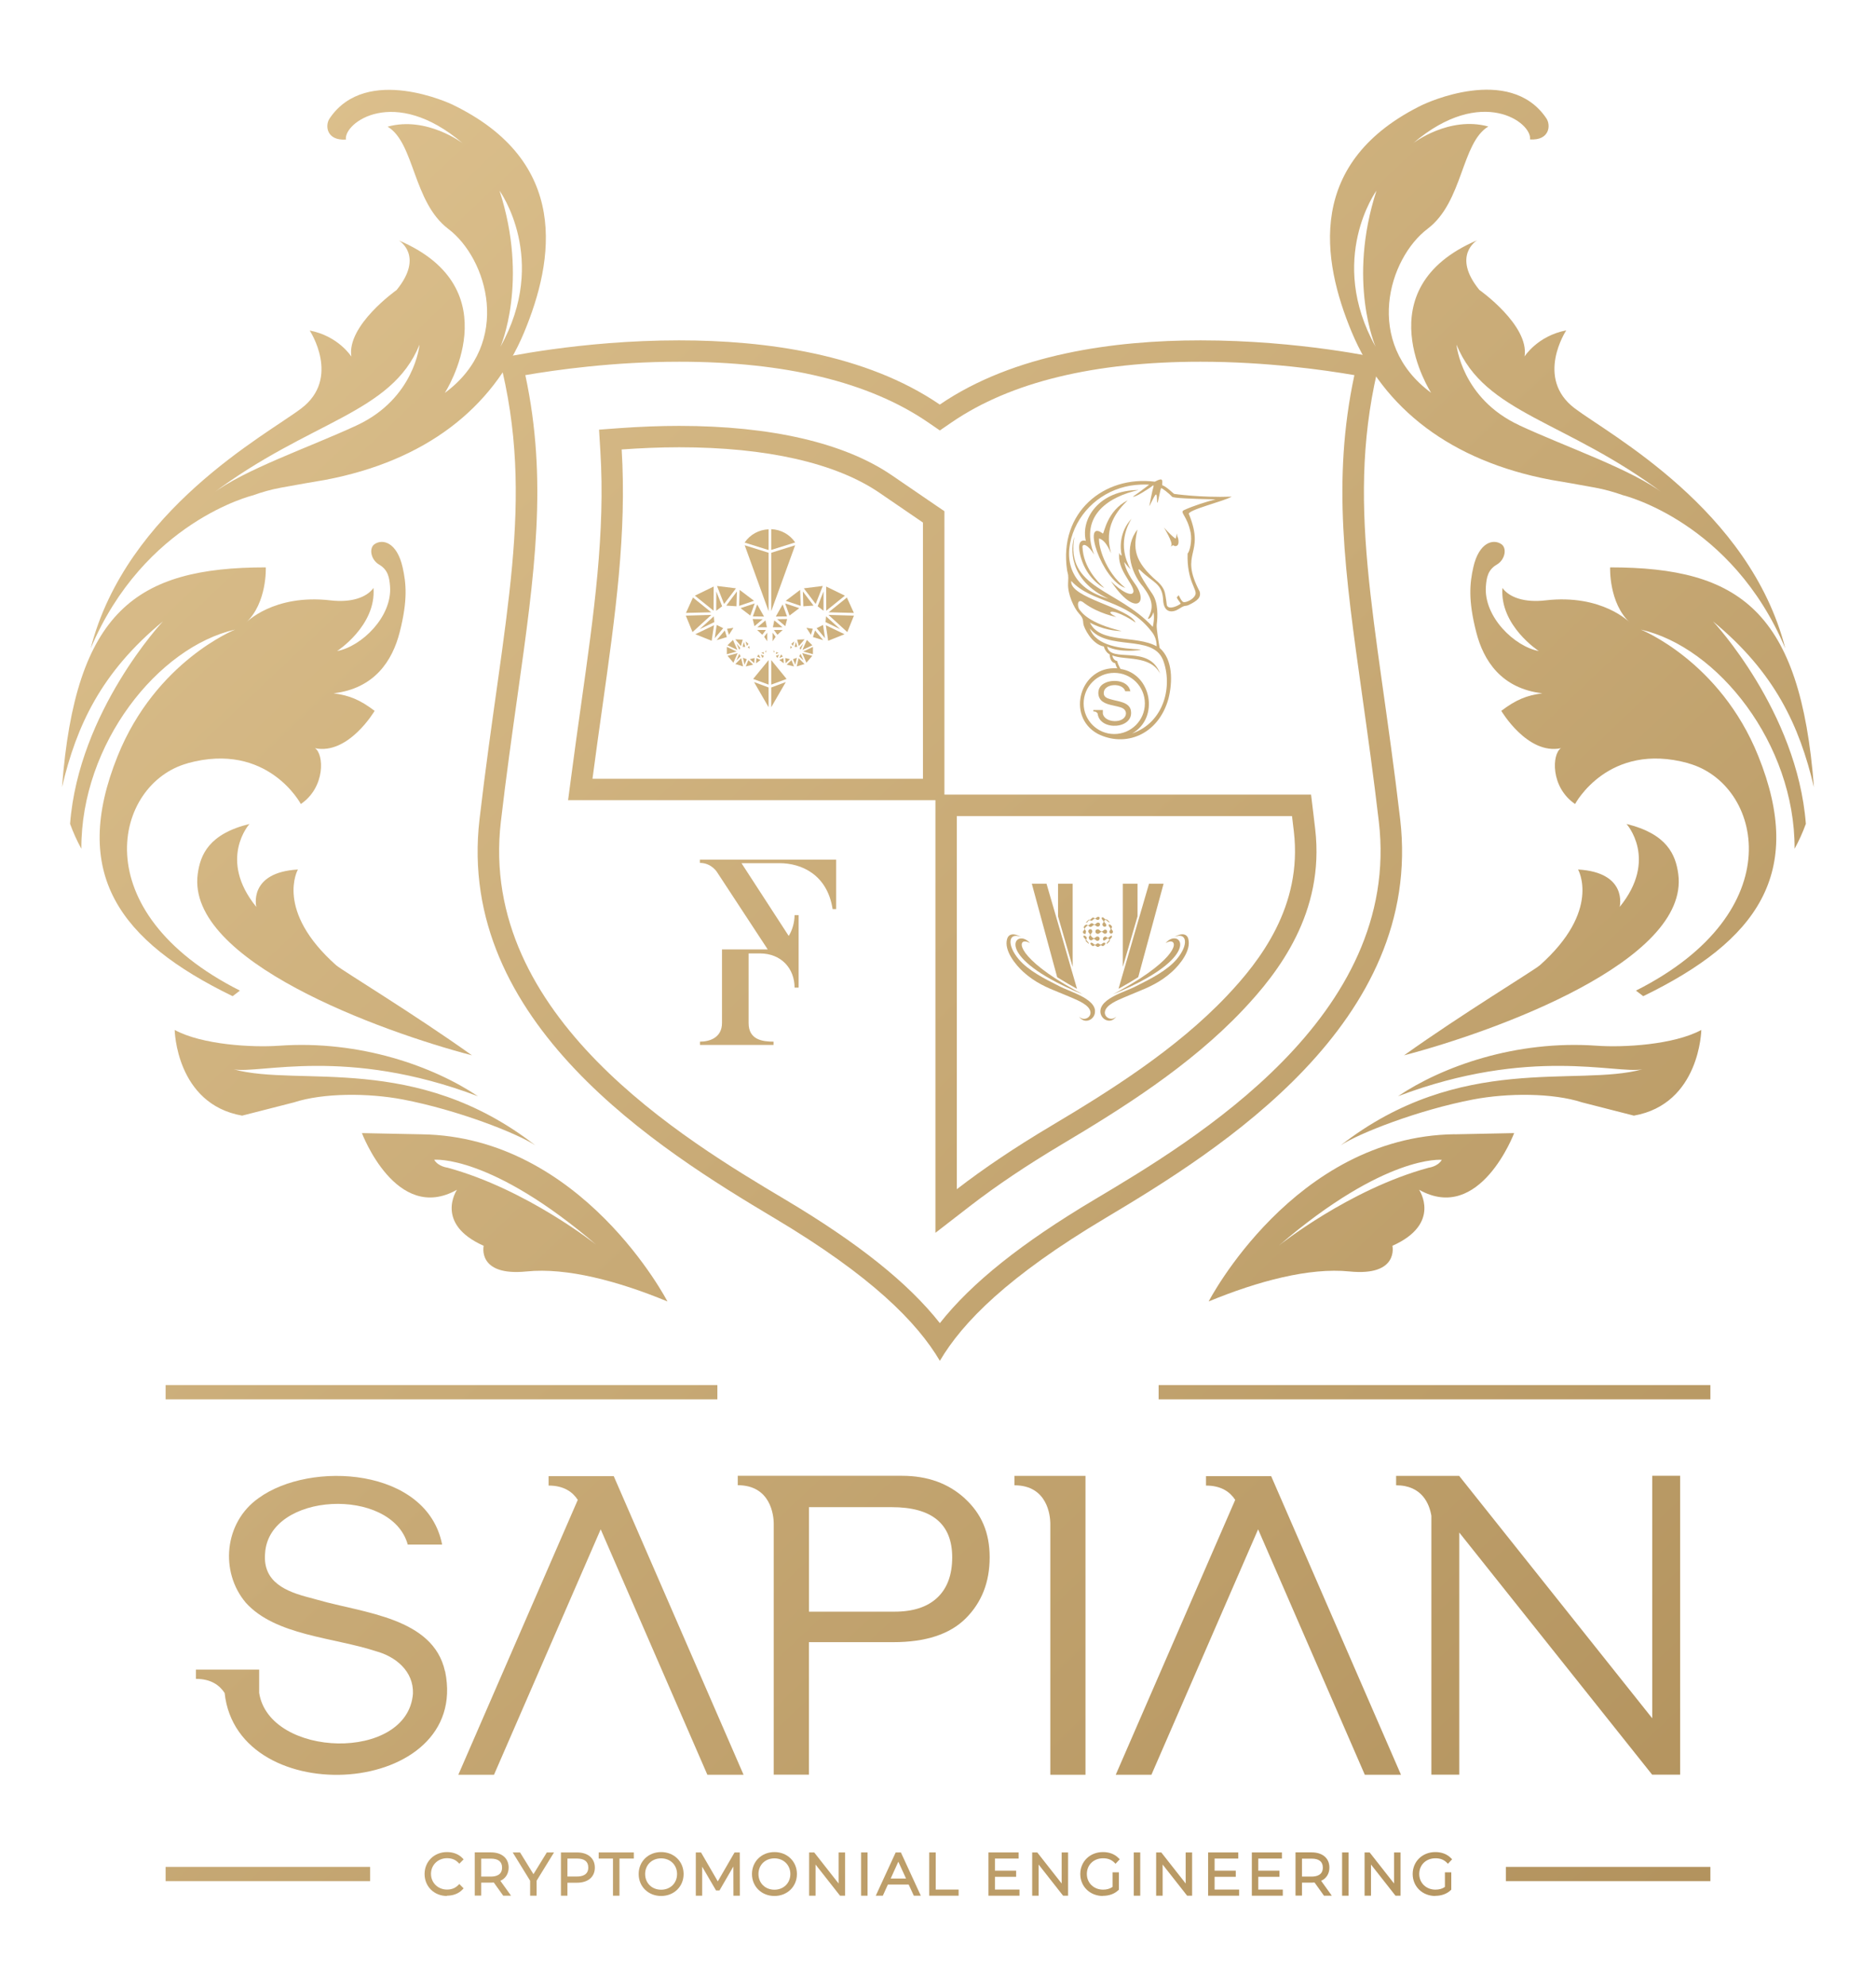 <svg width="121" height="128" viewBox="0 0 121 128" fill="none" xmlns="http://www.w3.org/2000/svg">
<path d="M49.514 61.195L46.255 56.228C46.255 56.228 45.896 55.622 45.141 55.622V55.41H53.932V58.599H53.702C53.357 56.361 51.672 55.64 50.282 55.64H47.825L50.871 60.331C51.102 59.973 51.249 59.449 51.249 58.99H51.511V63.662H51.249C51.249 62.436 50.397 61.457 49.008 61.457H48.285V65.95C48.285 67.012 49.155 67.145 49.891 67.145V67.356H45.146V67.145C45.735 67.145 46.568 66.915 46.568 65.937V61.2H49.514V61.195Z" fill="url(#paint0_linear_1_1235)"/>
<path d="M46.025 39.367L46.03 37.809L44.819 38.397L46.025 39.367Z" fill="url(#paint1_linear_1_1235)"/>
<path d="M44.235 39.683L44.667 40.745L45.882 39.637L44.235 39.683Z" fill="url(#paint2_linear_1_1235)"/>
<path d="M46.071 40.101L46.039 39.729L45.127 40.556L46.071 40.101Z" fill="url(#paint3_linear_1_1235)"/>
<path d="M44.695 38.516L44.244 39.509L45.873 39.468L44.695 38.516Z" fill="url(#paint4_linear_1_1235)"/>
<path d="M46.748 40.639L46.223 41.264L46.881 41.066L46.748 40.639Z" fill="url(#paint5_linear_1_1235)"/>
<path d="M46.227 40.285L46.099 41.14L46.646 40.492L46.227 40.285Z" fill="url(#paint6_linear_1_1235)"/>
<path d="M44.847 40.883L45.901 41.305L46.053 40.303L44.847 40.883Z" fill="url(#paint7_linear_1_1235)"/>
<path d="M46.895 40.533L47.014 40.919L47.304 40.469L46.895 40.533Z" fill="url(#paint8_linear_1_1235)"/>
<path d="M47.502 39.081L47.53 38.126L46.844 39.036L47.502 39.081Z" fill="url(#paint9_linear_1_1235)"/>
<path d="M47.705 38.025L47.673 39.054L48.635 38.728L47.705 38.025Z" fill="url(#paint10_linear_1_1235)"/>
<path d="M47.47 37.924L46.246 37.772L46.702 38.934L47.47 37.924Z" fill="url(#paint11_linear_1_1235)"/>
<path d="M48.851 40.432H49.463L49.371 39.991L48.851 40.432Z" fill="url(#paint12_linear_1_1235)"/>
<path d="M46.2 38.121L46.195 39.371L46.577 39.081L46.2 38.121Z" fill="url(#paint13_linear_1_1235)"/>
<path d="M48.547 39.904L48.662 40.363L49.196 39.913L48.547 39.904Z" fill="url(#paint14_linear_1_1235)"/>
<path d="M49.279 39.743L48.837 38.962L48.556 39.734L49.279 39.743Z" fill="url(#paint15_linear_1_1235)"/>
<path d="M48.395 39.679L48.676 38.898L47.765 39.201L48.395 39.679Z" fill="url(#paint16_linear_1_1235)"/>
<path d="M48.833 40.607L49.169 40.919L49.399 40.607H48.833Z" fill="url(#paint17_linear_1_1235)"/>
<path d="M49.486 41.337V40.781L49.288 41.048L49.486 41.337Z" fill="url(#paint18_linear_1_1235)"/>
<path d="M49.573 45.588V44.315L48.635 43.965L49.573 45.588Z" fill="url(#paint19_linear_1_1235)"/>
<path d="M49.574 44.131V42.55L48.579 43.764L49.574 44.131Z" fill="url(#paint20_linear_1_1235)"/>
<path d="M49.744 44.315V45.588L50.683 43.965L49.744 44.315Z" fill="url(#paint21_linear_1_1235)"/>
<path d="M49.744 42.55V44.131L50.733 43.764L49.744 42.55Z" fill="url(#paint22_linear_1_1235)"/>
<path d="M46.927 42.275L47.304 42.72L47.576 42.1L46.927 42.275Z" fill="url(#paint23_linear_1_1235)"/>
<path d="M47.562 41.898L47.277 41.25L46.922 41.595L47.562 41.898Z" fill="url(#paint24_linear_1_1235)"/>
<path d="M47.746 41.769L47.507 41.489L47.682 41.884L47.746 41.769Z" fill="url(#paint25_linear_1_1235)"/>
<path d="M46.881 41.7V42.169L47.512 41.999L46.881 41.7Z" fill="url(#paint26_linear_1_1235)"/>
<path d="M48.17 41.631L48.276 41.507L48.087 41.342L48.17 41.631Z" fill="url(#paint27_linear_1_1235)"/>
<path d="M47.976 41.388L47.894 41.7L48.069 41.696L47.976 41.388Z" fill="url(#paint28_linear_1_1235)"/>
<path d="M47.903 41.232L47.424 41.213L47.788 41.645L47.903 41.232Z" fill="url(#paint29_linear_1_1235)"/>
<path d="M48.322 41.631L48.23 41.737L48.349 41.811L48.322 41.631Z" fill="url(#paint30_linear_1_1235)"/>
<path d="M47.917 42.403L48.023 42.849L48.165 42.491L47.917 42.403Z" fill="url(#paint31_linear_1_1235)"/>
<path d="M48.267 42.555L48.101 42.955L48.58 42.844L48.267 42.555Z" fill="url(#paint32_linear_1_1235)"/>
<path d="M47.429 42.803L47.93 42.955L47.806 42.426L47.429 42.803Z" fill="url(#paint33_linear_1_1235)"/>
<path d="M49.178 42.417L49.274 42.279L49.067 42.192L49.178 42.417Z" fill="url(#paint34_linear_1_1235)"/>
<path d="M47.769 42.302L47.682 42.146L47.493 42.573L47.769 42.302Z" fill="url(#paint35_linear_1_1235)"/>
<path d="M48.828 42.321L49.049 42.412L48.934 42.183L48.828 42.321Z" fill="url(#paint36_linear_1_1235)"/>
<path d="M48.763 42.757L49.053 42.541L48.786 42.426L48.763 42.757Z" fill="url(#paint37_linear_1_1235)"/>
<path d="M48.648 42.752L48.671 42.417L48.358 42.49L48.648 42.752Z" fill="url(#paint38_linear_1_1235)"/>
<path d="M49.251 42.031L49.104 42.082L49.279 42.16L49.251 42.031Z" fill="url(#paint39_linear_1_1235)"/>
<path d="M49.445 41.93L49.357 41.98L49.38 42.072L49.445 41.93Z" fill="url(#paint40_linear_1_1235)"/>
<path d="M52.013 42.72L52.39 42.275L51.741 42.1L52.013 42.72Z" fill="url(#paint41_linear_1_1235)"/>
<path d="M52.041 41.25L51.755 41.898L52.395 41.595L52.041 41.25Z" fill="url(#paint42_linear_1_1235)"/>
<path d="M51.571 41.769L51.636 41.884L51.81 41.489L51.571 41.769Z" fill="url(#paint43_linear_1_1235)"/>
<path d="M52.432 42.169L52.436 41.7L51.806 41.999L52.432 42.169Z" fill="url(#paint44_linear_1_1235)"/>
<path d="M51.23 41.342L51.037 41.507L51.148 41.631L51.23 41.342Z" fill="url(#paint45_linear_1_1235)"/>
<path d="M51.336 41.388L51.249 41.696L51.424 41.7L51.336 41.388Z" fill="url(#paint46_linear_1_1235)"/>
<path d="M51.893 41.213L51.415 41.232L51.525 41.645L51.893 41.213Z" fill="url(#paint47_linear_1_1235)"/>
<path d="M50.968 41.811L51.088 41.737L50.996 41.631L50.968 41.811Z" fill="url(#paint48_linear_1_1235)"/>
<path d="M51.148 42.491L51.295 42.849L51.396 42.403L51.148 42.491Z" fill="url(#paint49_linear_1_1235)"/>
<path d="M50.738 42.844L51.212 42.955L51.051 42.555L50.738 42.844Z" fill="url(#paint50_linear_1_1235)"/>
<path d="M51.387 42.955L51.889 42.803L51.511 42.426L51.387 42.955Z" fill="url(#paint51_linear_1_1235)"/>
<path d="M50.25 42.192L50.043 42.279L50.14 42.417L50.25 42.192Z" fill="url(#paint52_linear_1_1235)"/>
<path d="M51.824 42.573L51.636 42.146L51.548 42.302L51.824 42.573Z" fill="url(#paint53_linear_1_1235)"/>
<path d="M50.269 42.412L50.489 42.321L50.384 42.183L50.269 42.412Z" fill="url(#paint54_linear_1_1235)"/>
<path d="M50.554 42.757L50.531 42.426L50.264 42.541L50.554 42.757Z" fill="url(#paint55_linear_1_1235)"/>
<path d="M50.954 42.49L50.646 42.417L50.669 42.752L50.954 42.49Z" fill="url(#paint56_linear_1_1235)"/>
<path d="M50.066 42.031L50.038 42.16L50.213 42.082L50.066 42.031Z" fill="url(#paint57_linear_1_1235)"/>
<path d="M49.96 41.98L49.873 41.93L49.937 42.072L49.96 41.98Z" fill="url(#paint58_linear_1_1235)"/>
<path d="M54.494 38.397L53.288 37.809L53.292 39.367L54.494 38.397Z" fill="url(#paint59_linear_1_1235)"/>
<path d="M53.435 39.637L54.65 40.745L55.078 39.683L53.435 39.637Z" fill="url(#paint60_linear_1_1235)"/>
<path d="M53.279 39.729L53.246 40.101L54.19 40.556L53.279 39.729Z" fill="url(#paint61_linear_1_1235)"/>
<path d="M55.074 39.509L54.623 38.516L53.444 39.468L55.074 39.509Z" fill="url(#paint62_linear_1_1235)"/>
<path d="M53.094 41.264L52.57 40.639L52.436 41.066L53.094 41.264Z" fill="url(#paint63_linear_1_1235)"/>
<path d="M52.671 40.492L53.214 41.14L53.085 40.285L52.671 40.492Z" fill="url(#paint64_linear_1_1235)"/>
<path d="M53.416 41.305L54.471 40.883L53.265 40.303L53.416 41.305Z" fill="url(#paint65_linear_1_1235)"/>
<path d="M52.013 40.469L52.303 40.919L52.423 40.533L52.013 40.469Z" fill="url(#paint66_linear_1_1235)"/>
<path d="M52.473 39.036L51.783 38.126L51.815 39.081L52.473 39.036Z" fill="url(#paint67_linear_1_1235)"/>
<path d="M51.645 39.054L51.608 38.025L50.678 38.728L51.645 39.054Z" fill="url(#paint68_linear_1_1235)"/>
<path d="M51.847 37.924L52.611 38.934L53.067 37.772L51.847 37.924Z" fill="url(#paint69_linear_1_1235)"/>
<path d="M49.942 39.991L49.85 40.432H50.466L49.942 39.991Z" fill="url(#paint70_linear_1_1235)"/>
<path d="M53.117 39.371V38.121L52.74 39.081L53.117 39.371Z" fill="url(#paint71_linear_1_1235)"/>
<path d="M50.121 39.913L50.651 40.363L50.77 39.904L50.121 39.913Z" fill="url(#paint72_linear_1_1235)"/>
<path d="M50.48 38.962L50.038 39.743L50.761 39.734L50.48 38.962Z" fill="url(#paint73_linear_1_1235)"/>
<path d="M50.641 38.898L50.922 39.679L51.553 39.201L50.641 38.898Z" fill="url(#paint74_linear_1_1235)"/>
<path d="M49.914 40.607L50.144 40.919L50.485 40.607H49.914Z" fill="url(#paint75_linear_1_1235)"/>
<path d="M49.831 40.781V41.337L50.029 41.048L49.831 40.781Z" fill="url(#paint76_linear_1_1235)"/>
<path d="M49.574 39.398V35.631L48.032 35.148L49.574 39.398Z" fill="url(#paint77_linear_1_1235)"/>
<path d="M49.744 35.631V39.398L51.286 35.148L49.744 35.631Z" fill="url(#paint78_linear_1_1235)"/>
<path d="M49.574 35.452V34.119C48.943 34.147 48.382 34.455 48.027 34.974L49.574 35.456V35.452Z" fill="url(#paint79_linear_1_1235)"/>
<path d="M49.744 34.115V35.447L51.29 34.965C50.931 34.446 50.374 34.138 49.744 34.11V34.115Z" fill="url(#paint80_linear_1_1235)"/>
<path d="M70.63 65.142C70.584 64.655 69.995 64.31 69.392 64.039C69.019 63.869 68.642 63.731 68.389 63.602C68.32 63.566 68.246 63.529 68.172 63.492C67.404 63.106 66.327 62.564 65.71 61.838C64.927 60.915 65.02 60.055 65.876 60.4C65.328 60.101 65.043 60.225 64.955 60.533C64.748 61.264 65.494 62.187 66.004 62.651C66.764 63.336 67.51 63.653 68.301 63.97C68.398 64.011 68.499 64.048 68.596 64.09C68.78 64.163 68.964 64.241 69.153 64.324C69.525 64.485 70.239 64.774 70.326 65.197C70.414 65.601 69.871 65.854 69.59 65.518C69.949 66.079 70.676 65.716 70.625 65.142H70.63Z" fill="url(#paint81_linear_1_1235)"/>
<path d="M76.65 60.529C76.563 60.221 76.277 60.097 75.73 60.396C76.586 60.051 76.678 60.91 75.895 61.834C75.278 62.56 74.197 63.106 73.428 63.492C73.355 63.529 73.281 63.566 73.217 63.598C72.968 63.727 72.591 63.864 72.218 64.03C71.615 64.301 71.021 64.645 70.975 65.137C70.925 65.712 71.647 66.074 72.006 65.514C71.73 65.849 71.182 65.597 71.27 65.192C71.362 64.765 72.075 64.48 72.443 64.319C72.632 64.237 72.821 64.159 73 64.085C73.097 64.044 73.194 64.007 73.29 63.965C74.082 63.644 74.828 63.327 75.591 62.642C76.107 62.178 76.848 61.255 76.641 60.524L76.65 60.529Z" fill="url(#paint82_linear_1_1235)"/>
<path d="M69.466 63.897C69.42 63.874 69.374 63.846 69.332 63.823C68.904 63.584 68.522 63.359 68.186 63.143C68.14 63.116 68.099 63.088 68.057 63.061C65.319 61.273 65.705 60.359 66.428 60.791C65.636 59.849 64.168 61.246 68.126 63.309C68.49 63.497 68.895 63.69 69.355 63.892C69.507 63.956 69.663 64.025 69.829 64.09C69.705 64.025 69.59 63.961 69.475 63.897H69.466Z" fill="url(#paint83_linear_1_1235)"/>
<path d="M75.182 60.791C75.909 60.359 76.296 61.278 73.548 63.065C73.507 63.093 73.46 63.12 73.419 63.148C73.088 63.359 72.71 63.584 72.282 63.823C72.236 63.846 72.19 63.874 72.149 63.897C72.034 63.961 71.914 64.025 71.79 64.09C71.956 64.021 72.112 63.956 72.269 63.887C72.724 63.69 73.124 63.497 73.488 63.309C77.451 61.245 75.978 59.844 75.186 60.786L75.182 60.791Z" fill="url(#paint84_linear_1_1235)"/>
<path d="M69.185 56.968H68.242V59.068L69.185 62.325V56.968Z" fill="url(#paint85_linear_1_1235)"/>
<path d="M73.369 56.968H72.421V62.325L73.369 59.068V56.968Z" fill="url(#paint86_linear_1_1235)"/>
<path d="M69.185 62.771L68.241 59.513L67.5 56.968H66.552L68.186 62.987C68.186 62.987 68.223 63.01 68.241 63.024C68.333 63.083 68.43 63.139 68.527 63.198C68.775 63.35 69.042 63.506 69.332 63.667C69.378 63.69 69.424 63.717 69.466 63.74L69.185 62.771Z" fill="url(#paint87_linear_1_1235)"/>
<path d="M74.11 56.968L73.364 59.527L72.42 62.785L72.144 63.736C72.19 63.713 72.236 63.685 72.278 63.662C72.701 63.428 73.079 63.203 73.415 62.987L75.049 56.968H74.105H74.11Z" fill="url(#paint88_linear_1_1235)"/>
<path d="M70.151 59.403C70.257 59.297 70.289 59.284 70.335 59.334C70.368 59.366 70.441 59.348 70.497 59.293C70.593 59.201 70.625 59.187 70.713 59.265C70.763 59.311 70.846 59.311 70.892 59.265C70.911 59.247 70.92 59.224 70.925 59.201C70.925 59.201 70.925 59.196 70.925 59.192C70.925 59.192 70.925 59.183 70.925 59.178V59.169C70.925 59.169 70.925 59.164 70.925 59.16C70.925 59.16 70.925 59.155 70.925 59.15C70.925 59.15 70.925 59.15 70.925 59.146C70.925 59.146 70.925 59.141 70.92 59.137C70.92 59.137 70.915 59.132 70.911 59.127C70.897 59.114 70.883 59.105 70.865 59.1C70.828 59.091 70.791 59.095 70.763 59.118C70.763 59.118 70.754 59.123 70.75 59.127C70.74 59.137 70.731 59.146 70.722 59.15C70.644 59.215 70.612 59.21 70.556 59.16C70.556 59.16 70.547 59.155 70.543 59.15C70.543 59.15 70.543 59.15 70.538 59.15C70.538 59.15 70.533 59.15 70.529 59.15C70.529 59.15 70.524 59.15 70.52 59.15C70.52 59.15 70.515 59.15 70.51 59.15C70.51 59.15 70.506 59.15 70.501 59.15C70.501 59.15 70.497 59.15 70.492 59.15C70.492 59.15 70.487 59.15 70.483 59.15C70.483 59.15 70.478 59.15 70.474 59.15C70.474 59.15 70.469 59.15 70.464 59.155C70.464 59.155 70.455 59.155 70.455 59.16C70.455 59.16 70.451 59.16 70.446 59.164C70.446 59.164 70.437 59.169 70.437 59.173C70.437 59.173 70.432 59.178 70.427 59.183C70.427 59.183 70.423 59.187 70.418 59.192C70.322 59.288 70.289 59.307 70.253 59.275C70.243 59.265 70.193 59.307 70.138 59.362C70.082 59.417 70.041 59.463 70.05 59.477C70.064 59.49 70.124 59.463 70.179 59.403H70.151Z" fill="url(#paint89_linear_1_1235)"/>
<path d="M70.082 60.524C70.114 60.492 70.096 60.419 70.041 60.363C70.013 60.336 69.986 60.322 69.958 60.313C69.958 60.313 69.949 60.313 69.944 60.313C69.944 60.313 69.939 60.313 69.935 60.313C69.935 60.313 69.926 60.313 69.921 60.313C69.921 60.313 69.921 60.313 69.916 60.313H69.907C69.907 60.313 69.907 60.313 69.903 60.313C69.898 60.313 69.894 60.318 69.889 60.322C69.884 60.327 69.88 60.336 69.88 60.34C69.871 60.373 69.894 60.423 69.939 60.465C70.041 60.566 70.041 60.607 70.022 60.625C70.004 60.648 70.055 60.685 70.11 60.74C70.165 60.795 70.216 60.837 70.225 60.828C70.239 60.814 70.211 60.754 70.151 60.694C70.045 60.589 70.032 60.556 70.082 60.511V60.524Z" fill="url(#paint90_linear_1_1235)"/>
<path d="M70.013 60.148C70.055 60.102 70.059 60.014 70.013 59.968C69.94 59.886 69.944 59.849 70.041 59.752C70.142 59.647 70.179 59.642 70.257 59.72C70.303 59.766 70.386 59.762 70.446 59.702C70.552 59.596 70.598 59.592 70.699 59.688C70.754 59.743 70.856 59.743 70.911 59.688C70.934 59.67 70.943 59.642 70.948 59.619C70.948 59.614 70.948 59.61 70.948 59.605C70.948 59.605 70.948 59.596 70.948 59.592C70.948 59.592 70.948 59.592 70.948 59.587V59.578C70.948 59.578 70.948 59.578 70.948 59.573C70.948 59.569 70.948 59.564 70.948 59.559C70.948 59.555 70.948 59.55 70.943 59.546C70.943 59.546 70.943 59.541 70.938 59.536C70.938 59.536 70.938 59.536 70.938 59.532C70.938 59.532 70.938 59.527 70.934 59.523C70.934 59.523 70.924 59.514 70.924 59.509C70.924 59.509 70.915 59.504 70.915 59.5C70.906 59.495 70.901 59.49 70.892 59.486C70.892 59.486 70.883 59.486 70.879 59.481C70.842 59.468 70.8 59.468 70.763 59.481C70.75 59.486 70.736 59.495 70.727 59.509C70.722 59.514 70.713 59.523 70.708 59.527C70.708 59.527 70.708 59.527 70.704 59.532C70.625 59.601 70.584 59.61 70.519 59.559C70.519 59.559 70.51 59.555 70.51 59.55C70.51 59.55 70.51 59.55 70.506 59.55C70.501 59.546 70.496 59.541 70.492 59.536C70.469 59.514 70.441 59.509 70.409 59.514C70.404 59.514 70.4 59.514 70.391 59.514C70.386 59.514 70.381 59.513 70.377 59.518C70.354 59.527 70.335 59.541 70.312 59.559C70.294 59.578 70.28 59.592 70.266 59.605C70.216 59.651 70.183 59.66 70.147 59.642C70.133 59.638 70.124 59.624 70.11 59.61C70.082 59.582 70.018 59.61 69.963 59.66C69.907 59.716 69.889 59.775 69.912 59.808C69.972 59.872 69.967 59.909 69.88 60.001C69.838 60.047 69.834 60.115 69.88 60.161C69.926 60.207 69.995 60.217 70.041 60.171L70.013 60.148Z" fill="url(#paint91_linear_1_1235)"/>
<path d="M71.201 60.768H71.192H71.182C71.182 60.768 71.173 60.768 71.168 60.772C71.168 60.772 71.164 60.772 71.159 60.777C71.155 60.777 71.15 60.782 71.145 60.786C71.145 60.786 71.141 60.786 71.136 60.791C71.127 60.795 71.122 60.804 71.113 60.809C71.049 60.873 71.012 60.896 70.971 60.883C70.961 60.883 70.952 60.873 70.938 60.869C70.938 60.869 70.934 60.869 70.929 60.864C70.929 60.864 70.929 60.864 70.924 60.864C70.915 60.86 70.911 60.85 70.901 60.841C70.892 60.832 70.879 60.823 70.865 60.818C70.865 60.818 70.865 60.818 70.86 60.818C70.814 60.8 70.759 60.809 70.722 60.846C70.644 60.919 70.602 60.915 70.506 60.818C70.492 60.804 70.478 60.795 70.46 60.786C70.423 60.763 70.381 60.759 70.358 60.772C70.354 60.772 70.349 60.777 70.345 60.782C70.335 60.786 70.335 60.795 70.331 60.809C70.331 60.809 70.331 60.837 70.34 60.85C70.349 60.873 70.372 60.901 70.395 60.929C70.451 60.979 70.51 61.002 70.538 60.974C70.602 60.915 70.639 60.919 70.731 61.007C70.777 61.048 70.846 61.048 70.892 61.007C70.984 60.919 71.021 60.915 71.086 60.974C71.113 61.002 71.178 60.979 71.228 60.929C71.284 60.873 71.311 60.814 71.279 60.782C71.265 60.768 71.237 60.763 71.205 60.768H71.201Z" fill="url(#paint92_linear_1_1235)"/>
<path d="M71.753 59.977C71.689 59.909 71.67 59.872 71.689 59.831C71.689 59.831 71.689 59.831 71.689 59.826C71.689 59.826 71.689 59.821 71.693 59.817C71.693 59.817 71.693 59.812 71.698 59.807C71.698 59.807 71.707 59.798 71.707 59.794C71.716 59.785 71.716 59.775 71.721 59.766C71.721 59.757 71.721 59.748 71.721 59.739C71.721 59.729 71.716 59.72 71.712 59.711C71.702 59.693 71.684 59.67 71.665 59.651C71.656 59.642 71.647 59.633 71.633 59.624C71.624 59.619 71.62 59.614 71.61 59.61C71.601 59.605 71.592 59.601 71.587 59.596C71.56 59.582 71.532 59.582 71.518 59.596C71.518 59.596 71.514 59.605 71.509 59.61C71.509 59.61 71.509 59.61 71.509 59.614C71.509 59.614 71.509 59.624 71.509 59.628C71.504 59.665 71.523 59.72 71.564 59.757C71.661 59.858 71.652 59.909 71.592 59.973C71.532 60.037 71.546 60.106 71.592 60.152C71.638 60.198 71.707 60.189 71.753 60.143C71.799 60.097 71.794 60.028 71.753 59.982V59.977Z" fill="url(#paint93_linear_1_1235)"/>
<path d="M70.252 60.533C70.252 60.533 70.252 60.533 70.252 60.538C70.252 60.543 70.262 60.552 70.266 60.556C70.266 60.561 70.275 60.566 70.28 60.57C70.285 60.575 70.294 60.584 70.299 60.589C70.299 60.589 70.303 60.589 70.308 60.593C70.308 60.593 70.312 60.593 70.317 60.598C70.331 60.602 70.34 60.607 70.354 60.612C70.358 60.612 70.363 60.612 70.368 60.612C70.372 60.612 70.381 60.612 70.386 60.612C70.409 60.612 70.432 60.602 70.446 60.589C70.533 60.501 70.579 60.506 70.685 60.607C70.74 60.662 70.828 60.662 70.883 60.607C70.938 60.552 70.943 60.465 70.888 60.409C70.832 60.354 70.736 60.354 70.676 60.409C70.575 60.506 70.529 60.506 70.423 60.396C70.317 60.29 70.312 60.244 70.409 60.143C70.464 60.088 70.464 59.991 70.409 59.931C70.395 59.918 70.377 59.908 70.363 59.899C70.358 59.899 70.354 59.899 70.349 59.899C70.345 59.899 70.335 59.899 70.331 59.899C70.326 59.899 70.322 59.899 70.312 59.899C70.308 59.899 70.299 59.899 70.294 59.899C70.289 59.899 70.285 59.899 70.28 59.904C70.275 59.904 70.271 59.908 70.262 59.913C70.257 59.913 70.252 59.918 70.248 59.922C70.243 59.922 70.239 59.931 70.234 59.936C70.234 59.936 70.23 59.945 70.225 59.945C70.188 59.991 70.183 60.051 70.211 60.102C70.216 60.115 70.225 60.124 70.234 60.134C70.239 60.138 70.248 60.148 70.252 60.152C70.252 60.152 70.252 60.152 70.257 60.157C70.257 60.157 70.266 60.166 70.266 60.17C70.266 60.17 70.266 60.17 70.271 60.175C70.271 60.175 70.275 60.184 70.28 60.184C70.28 60.184 70.28 60.184 70.285 60.189C70.285 60.189 70.285 60.194 70.289 60.198C70.326 60.258 70.312 60.299 70.248 60.368C70.216 60.4 70.216 60.455 70.243 60.501C70.243 60.501 70.243 60.501 70.243 60.506L70.252 60.533Z" fill="url(#paint94_linear_1_1235)"/>
<path d="M71.159 59.486C71.159 59.486 71.15 59.5 71.141 59.504C71.132 59.509 71.127 59.518 71.122 59.527C71.104 59.555 71.099 59.587 71.109 59.615C71.109 59.615 71.109 59.624 71.109 59.628C71.118 59.651 71.136 59.674 71.155 59.697C71.159 59.702 71.168 59.711 71.173 59.716C71.173 59.716 71.173 59.716 71.178 59.716C71.182 59.716 71.191 59.725 71.196 59.725C71.205 59.725 71.21 59.73 71.219 59.734C71.219 59.734 71.219 59.734 71.224 59.734C71.228 59.734 71.237 59.734 71.242 59.734C71.242 59.734 71.242 59.734 71.247 59.734C71.256 59.734 71.26 59.734 71.27 59.734C71.27 59.734 71.279 59.734 71.284 59.734C71.302 59.734 71.32 59.72 71.334 59.706C71.38 59.661 71.362 59.582 71.306 59.527C71.201 59.422 71.191 59.385 71.256 59.321C71.302 59.275 71.334 59.288 71.44 59.389C71.495 59.445 71.56 59.472 71.569 59.463C71.583 59.449 71.537 59.403 71.481 59.348C71.426 59.293 71.376 59.252 71.366 59.261C71.334 59.288 71.302 59.275 71.201 59.178C71.191 59.169 71.187 59.164 71.178 59.16C71.173 59.16 71.168 59.151 71.164 59.146C71.159 59.146 71.15 59.137 71.145 59.137C71.145 59.137 71.145 59.137 71.141 59.137C71.141 59.137 71.132 59.137 71.127 59.132C71.127 59.132 71.127 59.132 71.122 59.132H71.113C71.113 59.132 71.113 59.132 71.109 59.132C71.109 59.132 71.104 59.132 71.099 59.132C71.099 59.132 71.099 59.132 71.095 59.132C71.095 59.132 71.09 59.132 71.086 59.132C71.086 59.132 71.076 59.132 71.072 59.141C71.04 59.169 71.053 59.242 71.104 59.293C71.196 59.385 71.201 59.435 71.155 59.49L71.159 59.486Z" fill="url(#paint95_linear_1_1235)"/>
<path d="M70.878 59.922C70.842 59.904 70.8 59.899 70.759 59.908C70.736 59.918 70.713 59.927 70.694 59.945C70.694 59.945 70.685 59.955 70.68 59.959C70.68 59.959 70.676 59.968 70.671 59.968C70.671 59.973 70.667 59.977 70.662 59.987C70.662 59.991 70.662 59.996 70.657 60.005C70.657 60.005 70.657 60.005 70.657 60.01C70.657 60.01 70.657 60.019 70.657 60.023C70.657 60.023 70.657 60.023 70.657 60.028C70.657 60.033 70.657 60.042 70.657 60.046C70.657 60.051 70.657 60.056 70.657 60.065C70.657 60.065 70.657 60.065 70.657 60.069C70.657 60.069 70.657 60.079 70.657 60.083C70.662 60.111 70.676 60.134 70.699 60.152C70.759 60.212 70.855 60.212 70.915 60.152C71.026 60.042 71.072 60.042 71.177 60.152C71.233 60.207 71.32 60.203 71.371 60.148C71.389 60.129 71.403 60.102 71.408 60.079C71.408 60.069 71.408 60.065 71.408 60.056C71.408 60.056 71.408 60.056 71.408 60.051C71.408 60.042 71.408 60.037 71.408 60.028C71.408 60.019 71.408 60.014 71.403 60.01C71.403 60 71.398 59.996 71.394 59.987C71.389 59.977 71.385 59.973 71.38 59.968C71.371 59.959 71.357 59.95 71.348 59.941C71.329 59.931 71.306 59.922 71.283 59.922C71.247 59.922 71.214 59.936 71.187 59.964C71.081 60.069 71.035 60.069 70.924 59.964C70.915 59.955 70.901 59.945 70.892 59.936L70.878 59.922Z" fill="url(#paint96_linear_1_1235)"/>
<path d="M71.73 60.363C71.73 60.363 71.73 60.359 71.73 60.354C71.73 60.354 71.73 60.354 71.73 60.35C71.73 60.35 71.73 60.35 71.73 60.345C71.73 60.345 71.73 60.34 71.725 60.336C71.725 60.336 71.716 60.331 71.712 60.327H71.702C71.698 60.327 71.693 60.327 71.684 60.327C71.679 60.327 71.675 60.327 71.67 60.327C71.67 60.327 71.67 60.327 71.665 60.327C71.661 60.327 71.656 60.327 71.652 60.327C71.647 60.327 71.642 60.331 71.633 60.336C71.62 60.345 71.601 60.354 71.587 60.368C71.5 60.455 71.458 60.474 71.403 60.428C71.403 60.428 71.398 60.423 71.394 60.419C71.394 60.419 71.394 60.419 71.389 60.419C71.385 60.414 71.38 60.409 71.376 60.405C71.329 60.359 71.247 60.363 71.187 60.423C71.127 60.483 71.122 60.57 71.168 60.612C71.168 60.612 71.173 60.616 71.178 60.621C71.178 60.621 71.178 60.621 71.182 60.621C71.182 60.621 71.182 60.621 71.187 60.621C71.187 60.621 71.187 60.621 71.191 60.621C71.191 60.621 71.191 60.621 71.196 60.621C71.196 60.621 71.196 60.621 71.201 60.621C71.201 60.621 71.201 60.621 71.205 60.621C71.205 60.621 71.205 60.621 71.21 60.621C71.21 60.621 71.21 60.621 71.214 60.621C71.214 60.621 71.214 60.621 71.219 60.621C71.219 60.621 71.219 60.621 71.224 60.621C71.224 60.621 71.224 60.621 71.228 60.621C71.26 60.616 71.293 60.598 71.32 60.57C71.426 60.465 71.463 60.455 71.523 60.52C71.569 60.57 71.532 60.625 71.454 60.703C71.376 60.782 71.371 60.823 71.38 60.837C71.394 60.85 71.44 60.805 71.495 60.749C71.55 60.694 71.592 60.644 71.583 60.63C71.55 60.598 71.569 60.566 71.67 60.465C71.689 60.446 71.707 60.423 71.716 60.4C71.716 60.4 71.716 60.396 71.716 60.391C71.716 60.391 71.716 60.386 71.716 60.382C71.716 60.382 71.716 60.377 71.716 60.373C71.716 60.373 71.716 60.368 71.716 60.363H71.73Z" fill="url(#paint97_linear_1_1235)"/>
<path d="M77.433 23.317C81.69 23.317 85.432 23.85 87.356 24.181C85.906 30.958 86.739 36.885 87.867 44.884C88.221 47.407 88.589 50.012 88.934 52.966C90.403 65.532 77.028 73.495 70.598 77.322C65.903 80.115 62.672 82.688 60.62 85.289C58.567 82.688 55.336 80.115 50.641 77.322C44.212 73.495 30.837 65.532 32.305 52.966C32.65 50.012 33.018 47.407 33.373 44.884C34.5 36.885 35.333 30.958 33.884 24.181C35.807 23.85 39.549 23.317 43.807 23.317C50.66 23.317 56.054 24.627 59.842 27.214L60.62 27.747L61.397 27.214C65.185 24.627 70.579 23.317 77.433 23.317ZM36.641 51.579H60.334V79.468L62.562 77.745C64.269 76.426 66.207 75.126 68.481 73.77C72.333 71.478 76.728 68.73 80.139 65.132C82.454 62.693 85.455 58.829 84.829 53.444C84.787 53.104 84.751 52.764 84.709 52.433L84.562 51.22H60.914V32.952L60.311 32.543L57.508 30.627C54.466 28.551 49.73 27.453 43.811 27.453C42.582 27.453 41.298 27.503 40 27.595L38.638 27.696L38.721 29.056C39.048 34.321 38.316 39.481 37.474 45.463C37.271 46.901 37.055 48.441 36.848 50.021L36.641 51.579ZM77.433 21.939C71.873 21.939 65.397 22.812 60.615 26.079C55.833 22.812 49.362 21.939 43.797 21.939C37.395 21.939 32.204 23.097 32.204 23.097C34.574 32.314 32.457 39.702 30.929 52.81C29.396 65.918 42.564 74.124 49.933 78.512C56.238 82.266 59.151 85.238 60.62 87.719C62.083 85.238 65.001 82.266 71.307 78.512C78.675 74.124 91.838 65.918 90.31 52.81C88.778 39.702 86.665 32.314 89.035 23.097C89.035 23.097 83.844 21.939 77.442 21.939H77.433ZM38.215 50.2C38.422 48.624 38.633 47.122 38.84 45.656C39.697 39.578 40.428 34.377 40.097 28.973C41.248 28.891 42.499 28.831 43.807 28.831C49.445 28.831 53.914 29.846 56.726 31.767L59.529 33.683V50.2H38.219H38.215ZM61.715 76.66V52.603H83.333C83.374 52.934 83.411 53.269 83.453 53.609C84.014 58.42 81.257 61.953 79.135 64.191C75.845 67.659 71.546 70.343 67.772 72.59C65.466 73.963 63.459 75.309 61.715 76.656V76.66Z" fill="url(#paint98_linear_1_1235)"/>
<path d="M71.136 34.395C69.746 33.343 71.049 37.4 72.586 37.901C71.247 36.821 70.846 35.181 70.888 34.707C71.178 34.804 71.376 35.029 71.666 35.668C71.168 33.949 72.057 32.925 72.733 32.249C71.394 32.929 71.219 34.377 71.136 34.395Z" fill="url(#paint99_linear_1_1235)"/>
<path d="M76.682 33.15C76.53 32.883 78.979 32.304 79.439 32.015C77.405 32.084 75.73 31.836 75.73 31.836C75.674 31.813 75.251 31.372 74.961 31.275C74.947 31.018 75.09 30.724 74.482 31.05C71.219 30.632 68.269 33.026 68.826 36.761C68.89 37.101 68.922 36.954 68.89 37.625C68.858 38.296 69.272 39.196 69.59 39.541C69.884 39.862 69.843 39.977 69.875 40.216C69.907 40.455 70.414 41.53 71.196 41.673C71.205 41.746 71.33 42.063 71.569 42.178C71.597 42.651 71.827 42.743 71.928 42.743C71.928 42.743 71.965 42.899 72.057 43.079C69.663 42.909 68.734 46.162 70.791 47.296C72.563 48.197 74.717 47.384 75.366 45.031C75.633 43.961 75.661 42.518 74.795 41.765C74.754 41.521 74.579 40.524 74.607 40.262C74.671 39.766 74.717 38.852 74.326 38.286C73.304 36.816 73.359 36.573 73.539 36.752C74.372 37.574 74.966 37.584 75.021 38.677C75.067 39.559 75.656 39.504 76.066 39.233C76.475 38.962 76.429 39.118 76.696 38.985C77.248 38.718 77.483 38.498 77.377 38.13C76.015 35.539 77.773 35.815 76.687 33.145L76.682 33.15ZM71.868 47.315C70.777 47.315 69.894 46.433 69.894 45.344C69.894 44.255 70.777 43.373 71.868 43.373C72.959 43.373 73.843 44.255 73.843 45.344C73.843 46.433 72.959 47.315 71.868 47.315ZM74.998 42.504C75.665 44.181 75.104 46.566 73.023 47.278C74.791 46.29 74.28 43.432 72.273 43.12C72.163 42.941 72.057 42.67 72.066 42.619C71.96 42.596 71.776 42.5 71.744 42.247C72.526 42.578 74.211 42.215 74.828 43.432C74.132 41.489 71.601 42.789 71.412 41.673C72.181 42.1 73.635 41.916 73.571 41.866C72.416 41.81 70.685 41.673 70.289 40.51C71.449 41.976 74.298 40.869 74.998 42.509V42.504ZM74.597 41.659C73.29 40.928 70.938 41.507 70.299 40.133C71.09 40.575 71.974 40.685 72.342 40.676C70.225 40.166 69.783 39.499 69.627 39.297C69.466 39.095 69.456 38.466 69.949 38.888C70.865 39.559 72.002 39.77 72.002 39.77C72.002 39.77 71.431 39.49 71.675 39.435C71.914 39.38 72.71 39.748 73.244 40.133C72.848 39.187 68.964 38.539 69.093 37.446C70.427 38.898 72.669 38.603 74.294 40.735C74.335 40.786 74.62 41.14 74.602 41.663L74.597 41.659ZM77.097 38.346C76.945 38.682 76.457 38.852 76.328 38.81C76.199 38.769 76.024 38.36 76.024 38.36C76.024 38.36 75.992 38.434 75.918 38.48C75.845 38.525 76.135 38.847 76.158 38.907C76.033 39.026 75.38 39.352 75.26 39.012C75.26 39.012 75.196 38.452 75.127 38.181C75.03 37.795 74.657 37.487 74.657 37.487C73.111 36.173 73.088 35.318 73.368 34.133C72.508 35.185 72.844 36.821 73.746 37.845C74.372 38.695 74.418 39.192 74.036 39.872C74.109 39.927 74.298 39.798 74.395 39.463C74.395 39.463 74.496 39.789 74.353 40.409C72.075 37.937 68.711 37.96 69.295 34.606C69.047 35.3 68.895 37.404 71.491 38.59C69.051 37.914 68.587 36.09 69.194 34.386C69.811 32.649 71.408 31.441 73.244 31.261C73.769 31.211 74.123 31.243 74.123 31.243C73.921 31.404 73.304 31.859 73.074 32.01C73.212 32.088 74.146 31.459 74.22 31.404C74.294 31.349 74.459 31.179 74.39 31.404C74.317 31.629 74.142 32.548 74.132 32.621C74.123 32.695 74.459 31.909 74.556 31.877C74.653 31.845 74.602 32.428 74.653 32.406C74.699 32.383 74.846 31.491 74.892 31.468C74.938 31.445 75.389 31.79 75.596 32.02C75.674 32.107 76.807 32.157 78.404 32.19C77.833 32.332 76.936 32.617 76.374 32.879C76.052 33.026 76.567 33.219 76.793 34.326C76.899 34.845 76.737 35.557 76.6 35.677C76.535 37.455 77.248 38.006 77.097 38.342V38.346Z" fill="url(#paint100_linear_1_1235)"/>
<path d="M72.347 35.796C72.232 35.828 72.195 35.626 72.195 35.626C72.034 36.688 73.042 37.547 73.111 38.098C73.093 38.539 72.324 38.144 71.656 37.464C73.189 39.775 74.151 38.916 73.184 37.606C72.563 36.77 72.513 36.228 72.513 36.228C72.513 36.228 72.743 36.536 72.927 36.701C72.038 35.135 72.734 33.839 72.982 33.439C72.227 34.239 72.223 35.282 72.347 35.792V35.796Z" fill="url(#paint101_linear_1_1235)"/>
<path d="M69.815 35.277C69.815 35.001 70.161 35.08 70.57 35.75C69.572 33.168 71.624 31.987 73.424 31.592V31.588C70.897 31.601 69.691 33.439 70.036 34.864C69.663 34.758 69.443 35.052 69.737 36.008C70.11 37.211 70.98 37.804 71.224 37.896C70.768 37.483 69.88 36.554 69.82 35.277H69.815Z" fill="url(#paint102_linear_1_1235)"/>
<path d="M75.914 34.413C75.9 34.326 75.868 34.629 75.84 34.703C75.817 34.776 75.311 34.285 75.072 34C75.072 34 75.665 34.969 75.55 35.162C75.435 35.355 75.628 35.089 75.702 35.162C75.776 35.236 76.029 35.236 76.015 34.914C76.001 34.593 75.937 34.689 75.909 34.418L75.914 34.413Z" fill="url(#paint103_linear_1_1235)"/>
<path d="M72.94 45.785C72.825 45.261 72.144 45.22 71.712 45.096C71.684 45.087 71.656 45.082 71.629 45.073C71.403 45.013 71.168 44.926 71.192 44.641C71.228 44.044 72.42 43.993 72.577 44.558H72.908C72.761 43.809 71.629 43.74 71.127 44.108C70.791 44.342 70.75 44.82 71.003 45.123C71.288 45.44 71.854 45.459 72.264 45.592C72.457 45.642 72.632 45.785 72.623 46.001C72.572 46.667 71.228 46.626 71.132 45.992V45.767H70.519V45.854C70.667 45.854 70.75 45.918 70.796 45.992C70.92 47.154 73.184 47.002 72.936 45.78L72.94 45.785Z" fill="url(#paint104_linear_1_1235)"/>
<path d="M99.299 62.238C103.303 58.691 101.784 56.049 101.784 56.049C105.015 56.237 104.468 58.461 104.468 58.461C106.967 55.392 104.909 53.113 104.909 53.113C107.538 53.756 108.081 55.112 108.246 56.339C108.997 61.944 96.436 66.488 90.559 68.027C94.273 65.376 98.94 62.55 99.294 62.238H99.299Z" fill="url(#paint105_linear_1_1235)"/>
<path d="M93.813 73.118L97.661 73.04C97.661 73.04 95.451 78.903 91.53 76.692C91.53 76.692 93.012 78.879 89.809 80.304C89.809 80.304 90.251 82.284 87.033 81.958C84.456 81.696 81.128 82.583 77.957 83.892C77.957 83.892 83.457 73.26 93.817 73.113L93.813 73.118ZM92.138 75.273C92.138 75.273 92.74 75.204 92.994 74.763C92.994 74.763 89.358 74.391 82.491 80.285C82.491 80.285 87.006 76.669 92.142 75.273H92.138Z" fill="url(#paint106_linear_1_1235)"/>
<path d="M105.931 68.928C104.251 69.249 98.678 67.439 90.168 70.664C93.012 68.753 97.757 67.035 102.986 67.407C104.721 67.531 107.956 67.352 109.733 66.391C109.733 66.391 109.65 71.161 105.384 71.914L102.042 71.06C100.155 70.444 97.246 70.448 95.023 70.871C91.484 71.547 87.632 73.054 86.472 73.83C94.19 67.825 101.711 70.085 105.931 68.928Z" fill="url(#paint107_linear_1_1235)"/>
<path d="M108.882 49.194C103.731 47.783 101.591 51.827 101.591 51.827C99.994 50.742 100.095 48.597 100.68 48.229C98.517 48.679 96.832 45.822 96.832 45.822C97.776 45.105 98.466 44.825 99.479 44.691C96.828 44.379 95.682 42.578 95.217 40.754C94.683 38.677 94.798 37.588 95.028 36.564C95.392 34.956 96.317 34.712 96.841 35.08C97.21 35.337 97.081 36.081 96.542 36.394C95.958 36.734 95.879 37.253 95.838 37.795C95.691 39.757 97.684 41.677 99.253 41.967C99.253 41.967 96.722 40.331 96.906 37.901C97.352 38.516 98.342 38.856 99.677 38.7C103.359 38.273 105.135 40.143 105.135 40.143C103.754 38.865 103.851 36.573 103.851 36.573C112.195 36.573 116.126 39.371 116.996 50.738C116.062 46.782 114.478 43.345 110.488 40.055C110.488 40.055 115.914 45.835 116.476 53.104C116.278 53.651 116.038 54.184 115.749 54.712C115.776 47.94 110.792 41.7 105.83 40.584C105.83 40.584 110.944 42.615 113.406 48.73C116.457 56.302 113.337 60.644 105.987 64.214L105.517 63.855C115.666 58.742 113.631 50.504 108.891 49.203L108.882 49.194Z" fill="url(#paint108_linear_1_1235)"/>
<path d="M91.838 6.722C91.838 6.722 97.352 4.094 99.737 7.627C100.045 8.082 99.939 9.07 98.683 8.987C98.844 7.921 95.58 5.458 91.153 9.226C91.153 9.226 93.468 7.457 95.995 8.155C94.25 9.203 94.37 13.021 92.078 14.748C89.56 16.651 87.917 22.095 92.308 25.321C92.308 25.321 87.949 18.617 95.272 15.488C95.272 15.488 93.615 16.471 95.415 18.686C95.415 18.686 98.65 20.965 98.333 22.977C98.333 22.977 99.161 21.654 101.021 21.296C101.021 21.296 98.986 24.37 101.568 26.322C103.819 28.022 112.849 32.833 115.15 41.797C111.703 33.609 104.684 31.923 104.684 31.923C104.104 31.716 103.501 31.546 102.875 31.431C101.785 31.229 100.841 31.068 100.003 30.926C93.588 29.709 89.252 26.345 87.19 21.42C85.243 16.756 84.194 10.393 91.834 6.717L91.838 6.722ZM97.992 27.416C101.062 28.84 105.25 30.255 107.326 31.84C101.007 27.085 95.769 26.685 93.942 22.215C93.942 22.215 94.255 25.679 97.992 27.411V27.416ZM88.723 22.348C88.723 22.348 86.877 18.148 88.782 12.286C88.782 12.286 85.575 16.706 88.723 22.348Z" fill="url(#paint109_linear_1_1235)"/>
<path d="M21.701 62.238C17.697 58.691 19.215 56.049 19.215 56.049C15.984 56.237 16.532 58.461 16.532 58.461C14.033 55.392 16.09 53.113 16.09 53.113C13.462 53.756 12.919 55.112 12.753 56.339C12.003 61.944 24.563 66.488 30.441 68.027C26.727 65.376 22.06 62.55 21.705 62.238H21.701Z" fill="url(#paint110_linear_1_1235)"/>
<path d="M43.047 83.892C39.876 82.578 36.544 81.696 33.971 81.958C30.749 82.284 31.196 80.304 31.196 80.304C27.992 78.879 29.474 76.692 29.474 76.692C25.553 78.903 23.344 73.04 23.344 73.04L27.191 73.118C37.552 73.26 43.052 83.897 43.052 83.897L43.047 83.892ZM38.509 80.281C31.637 74.386 28.006 74.758 28.006 74.758C28.259 75.199 28.862 75.268 28.862 75.268C33.999 76.665 38.514 80.281 38.514 80.281H38.509Z" fill="url(#paint111_linear_1_1235)"/>
<path d="M15.064 68.928C16.744 69.249 22.317 67.439 30.828 70.664C27.983 68.753 23.238 67.035 18.009 67.407C16.274 67.531 13.039 67.352 11.267 66.391C11.267 66.391 11.35 71.161 15.616 71.914L18.958 71.06C20.845 70.444 23.753 70.448 25.977 70.871C29.516 71.547 33.368 73.054 34.528 73.83C26.809 67.825 19.289 70.085 15.069 68.928H15.064Z" fill="url(#paint112_linear_1_1235)"/>
<path d="M12.114 49.194C17.264 47.783 19.404 51.827 19.404 51.827C21.001 50.742 20.9 48.597 20.315 48.229C22.479 48.679 24.163 45.822 24.163 45.822C23.22 45.105 22.529 44.825 21.517 44.691C24.168 44.379 25.314 42.578 25.779 40.754C26.312 38.677 26.197 37.588 25.967 36.564C25.604 34.956 24.679 34.712 24.154 35.08C23.786 35.337 23.915 36.081 24.453 36.394C25.038 36.734 25.116 37.253 25.157 37.795C25.305 39.757 23.312 41.677 21.742 41.967C21.742 41.967 24.274 40.331 24.09 37.901C23.643 38.516 22.654 38.856 21.319 38.7C17.637 38.273 15.86 40.143 15.86 40.143C17.241 38.865 17.144 36.573 17.144 36.573C8.8 36.573 4.869 39.371 4 50.738C4.934 46.782 6.517 43.345 10.508 40.055C10.508 40.055 5.081 45.835 4.52 53.104C4.718 53.651 4.957 54.184 5.247 54.712C5.219 47.94 10.204 41.7 15.165 40.584C15.165 40.584 10.052 42.615 7.589 48.73C4.538 56.302 7.659 60.644 15.004 64.214L15.474 63.855C5.325 58.742 7.359 50.504 12.1 49.203L12.114 49.194Z" fill="url(#paint113_linear_1_1235)"/>
<path d="M33.806 21.424C31.748 26.35 27.408 29.709 20.992 30.931C20.154 31.073 19.211 31.234 18.12 31.436C17.494 31.551 16.891 31.721 16.311 31.932C16.311 31.932 9.293 33.618 5.845 41.806C8.146 32.842 17.177 28.032 19.427 26.331C22.009 24.379 19.975 21.305 19.975 21.305C21.834 21.663 22.663 22.987 22.663 22.987C22.35 20.974 25.581 18.695 25.581 18.695C27.385 16.476 25.724 15.498 25.724 15.498C33.046 18.622 28.688 25.33 28.688 25.33C33.078 22.1 31.431 16.66 28.918 14.758C26.626 13.026 26.745 9.208 25.001 8.165C27.523 7.466 29.843 9.235 29.843 9.235C25.415 5.463 22.152 7.93 22.313 8.996C21.056 9.079 20.951 8.091 21.259 7.636C23.643 4.103 29.157 6.731 29.157 6.731C36.797 10.402 35.748 16.766 33.801 21.434L33.806 21.424ZM27.058 22.219C25.231 26.69 19.993 27.09 13.674 31.845C15.75 30.26 19.938 28.845 23.008 27.42C26.745 25.684 27.058 22.224 27.058 22.224V22.219ZM32.218 12.29C34.123 18.153 32.277 22.353 32.277 22.353C35.43 16.71 32.218 12.29 32.218 12.29Z" fill="url(#paint114_linear_1_1235)"/>
<path d="M88.028 114.4H90.361L81.989 95.153H77.787V95.76C78.781 95.76 79.347 96.183 79.669 96.683L71.965 114.4H74.266L81.147 98.581L88.028 114.4Z" fill="url(#paint115_linear_1_1235)"/>
<path d="M45.624 114.4H47.958L39.586 95.153H35.384V95.76C36.378 95.76 36.944 96.183 37.266 96.683L29.562 114.4H31.863L38.744 98.581L45.624 114.4Z" fill="url(#paint116_linear_1_1235)"/>
<path d="M65.429 95.135V95.742C67.579 95.742 67.735 97.731 67.744 98.172V114.4H70.013V95.135H65.429Z" fill="url(#paint117_linear_1_1235)"/>
<path d="M106.567 95.135V110.761L94.121 95.144V95.135H94.112H90.048V95.742C91.737 95.742 92.198 96.968 92.322 97.708V114.396H94.121V98.788L106.562 114.396H106.567H108.366V95.13H106.567V95.135Z" fill="url(#paint118_linear_1_1235)"/>
<path d="M62.244 96.601C61.181 95.622 59.828 95.13 58.176 95.13H47.585V95.737C49.73 95.737 49.896 97.717 49.905 98.172V114.396H52.174V105.854H57.619C59.708 105.854 61.264 105.344 62.29 104.32C63.317 103.295 63.832 101.986 63.832 100.387C63.832 98.788 63.303 97.579 62.24 96.601H62.244ZM60.454 102.987C59.814 103.589 58.894 103.888 57.702 103.888H52.178V97.152H57.517C60.113 97.152 61.416 98.232 61.416 100.387C61.416 101.517 61.094 102.385 60.454 102.987Z" fill="url(#paint119_linear_1_1235)"/>
<path d="M28.701 107.733C27.942 104.26 23.404 103.97 20.532 103.139C20.352 103.088 20.173 103.038 19.993 102.992C18.484 102.606 16.933 102.004 17.098 100.125C17.338 96.16 25.268 95.81 26.299 99.564H28.517C27.546 94.602 20.021 94.133 16.679 96.569C14.456 98.131 14.166 101.319 15.856 103.313C17.766 105.431 21.517 105.542 24.251 106.438C25.53 106.787 26.685 107.733 26.635 109.171C26.299 113.596 17.374 113.325 16.716 109.125V107.623H12.638V108.22C13.614 108.22 14.166 108.638 14.489 109.13C15.317 116.854 30.377 115.852 28.71 107.738L28.701 107.733Z" fill="url(#paint120_linear_1_1235)"/>
<path d="M27.495 120.8C27.495 120.056 28.061 119.5 28.826 119.5C29.189 119.5 29.516 119.615 29.737 119.854L29.622 119.973C29.401 119.757 29.134 119.67 28.835 119.67C28.177 119.67 27.684 120.152 27.684 120.796C27.684 121.439 28.181 121.921 28.835 121.921C29.134 121.921 29.401 121.83 29.622 121.614L29.737 121.733C29.511 121.972 29.189 122.091 28.826 122.091C28.061 122.091 27.495 121.54 27.495 120.791V120.8Z" fill="url(#paint121_linear_1_1235)"/>
<path d="M28.83 122.215C28.006 122.215 27.385 121.609 27.385 120.8C27.385 119.992 28.006 119.385 28.83 119.385C29.235 119.385 29.59 119.523 29.829 119.776L29.903 119.854L29.626 120.134L29.544 120.051C29.36 119.868 29.125 119.78 28.835 119.78C28.246 119.78 27.799 120.217 27.799 120.791C27.799 121.365 28.246 121.802 28.835 121.802C29.125 121.802 29.355 121.71 29.544 121.526L29.626 121.444L29.903 121.724L29.829 121.802C29.59 122.055 29.235 122.197 28.83 122.197V122.215Z" fill="url(#paint122_linear_1_1235)"/>
<path d="M32.517 122.082L31.905 121.228C31.822 121.237 31.744 121.246 31.656 121.246H30.924V122.082H30.736V119.523H31.656C32.3 119.523 32.692 119.845 32.692 120.387C32.692 120.791 32.471 121.076 32.089 121.186L32.728 122.082H32.517ZM31.656 121.081C32.204 121.081 32.498 120.823 32.498 120.387C32.498 119.95 32.204 119.693 31.656 119.693H30.924V121.085H31.656V121.081Z" fill="url(#paint123_linear_1_1235)"/>
<path d="M32.954 122.197H32.457L31.849 121.347C31.785 121.352 31.721 121.356 31.656 121.356H31.039V122.192H30.621V119.404H31.656C32.365 119.404 32.807 119.78 32.807 120.382C32.807 120.777 32.614 121.085 32.273 121.237L32.959 122.192L32.954 122.197ZM31.039 120.966H31.656C31.988 120.966 32.383 120.865 32.383 120.387C32.383 120.001 32.139 119.808 31.656 119.808H31.039V120.97V120.966Z" fill="url(#paint124_linear_1_1235)"/>
<path d="M34.496 121.2V122.082H34.307V121.2L33.272 119.518H33.479L34.404 121.026L35.329 119.518H35.522L34.486 121.2H34.496Z" fill="url(#paint125_linear_1_1235)"/>
<path d="M34.611 122.197H34.192V121.232L33.069 119.408H33.543L34.408 120.81L35.269 119.408H35.734L34.611 121.232V122.197Z" fill="url(#paint126_linear_1_1235)"/>
<path d="M38.252 120.387C38.252 120.924 37.865 121.246 37.216 121.246H36.484V122.082H36.295V119.523H37.216C37.86 119.523 38.252 119.845 38.252 120.387ZM38.063 120.387C38.063 119.946 37.768 119.693 37.221 119.693H36.489V121.081H37.221C37.768 121.081 38.063 120.828 38.063 120.387Z" fill="url(#paint127_linear_1_1235)"/>
<path d="M36.599 122.197H36.18V119.408H37.216C37.925 119.408 38.367 119.785 38.367 120.387C38.367 120.989 37.925 121.361 37.216 121.361H36.599V122.197ZM36.599 120.961H37.216C37.547 120.961 37.943 120.86 37.943 120.382C37.943 119.996 37.699 119.803 37.216 119.803H36.599V120.961Z" fill="url(#paint128_linear_1_1235)"/>
<path d="M39.651 119.688H38.726V119.518H40.76V119.688H39.835V122.082H39.646V119.688H39.651Z" fill="url(#paint129_linear_1_1235)"/>
<path d="M39.955 122.197H39.536V119.803H38.615V119.408H40.88V119.803H39.955V122.197Z" fill="url(#paint130_linear_1_1235)"/>
<path d="M41.308 120.8C41.308 120.056 41.874 119.5 42.642 119.5C43.411 119.5 43.977 120.051 43.977 120.8C43.977 121.549 43.406 122.101 42.642 122.101C41.878 122.101 41.308 121.545 41.308 120.8ZM43.784 120.8C43.784 120.152 43.291 119.675 42.642 119.675C41.993 119.675 41.496 120.152 41.496 120.8C41.496 121.448 41.989 121.926 42.642 121.926C43.296 121.926 43.784 121.448 43.784 120.8Z" fill="url(#paint131_linear_1_1235)"/>
<path d="M42.642 122.215C41.814 122.215 41.193 121.609 41.193 120.8C41.193 119.992 41.814 119.385 42.642 119.385C43.471 119.385 44.092 119.992 44.092 120.8C44.092 121.609 43.471 122.215 42.642 122.215ZM42.642 119.79C42.044 119.79 41.611 120.217 41.611 120.8C41.611 121.384 42.044 121.811 42.642 121.811C43.241 121.811 43.669 121.384 43.669 120.8C43.669 120.217 43.236 119.79 42.642 119.79Z" fill="url(#paint132_linear_1_1235)"/>
<path d="M47.42 122.082V119.891L46.343 121.742H46.251L45.178 119.9V122.082H44.994V119.523H45.151L46.297 121.503L47.443 119.523H47.595V122.082H47.415H47.42Z" fill="url(#paint133_linear_1_1235)"/>
<path d="M47.719 122.197H47.305L47.3 120.318L46.407 121.857H46.182L45.289 120.327V122.197H44.879V119.408H45.215L46.297 121.274L47.378 119.408H47.714L47.719 122.197Z" fill="url(#paint134_linear_1_1235)"/>
<path d="M48.616 120.8C48.616 120.056 49.182 119.5 49.951 119.5C50.72 119.5 51.286 120.051 51.286 120.8C51.286 121.549 50.715 122.101 49.951 122.101C49.187 122.101 48.616 121.545 48.616 120.8ZM51.092 120.8C51.092 120.152 50.6 119.675 49.951 119.675C49.302 119.675 48.805 120.152 48.805 120.8C48.805 121.448 49.297 121.926 49.951 121.926C50.605 121.926 51.092 121.448 51.092 120.8Z" fill="url(#paint135_linear_1_1235)"/>
<path d="M49.951 122.215C49.123 122.215 48.501 121.609 48.501 120.8C48.501 119.992 49.123 119.385 49.951 119.385C50.779 119.385 51.401 119.992 51.401 120.8C51.401 121.609 50.779 122.215 49.951 122.215ZM49.951 119.79C49.353 119.79 48.92 120.217 48.92 120.8C48.92 121.384 49.353 121.811 49.951 121.811C50.549 121.811 50.977 121.375 50.977 120.8C50.977 120.226 50.545 119.79 49.951 119.79Z" fill="url(#paint136_linear_1_1235)"/>
<path d="M54.392 119.523V122.082H54.241L52.492 119.858V122.082H52.303V119.523H52.459L54.204 121.747V119.523H54.392Z" fill="url(#paint137_linear_1_1235)"/>
<path d="M54.508 122.197H54.181L52.602 120.189V122.197H52.188V119.408H52.515L54.089 121.411V119.408H54.508V122.197Z" fill="url(#paint138_linear_1_1235)"/>
<path d="M55.654 119.523H55.842V122.082H55.654V119.523Z" fill="url(#paint139_linear_1_1235)"/>
<path d="M55.957 119.408H55.539V122.197H55.957V119.408Z" fill="url(#paint140_linear_1_1235)"/>
<path d="M58.687 121.361H57.2L56.873 122.082H56.671L57.849 119.523H58.038L59.216 122.082H59.013L58.682 121.361H58.687ZM58.617 121.205L57.941 119.725L57.269 121.205H58.613H58.617Z" fill="url(#paint141_linear_1_1235)"/>
<path d="M59.395 122.197H58.94L58.608 121.476H57.269L56.942 122.197H56.487L57.771 119.408H58.107L59.391 122.197H59.395ZM57.449 121.09H58.438L57.941 120.005L57.449 121.09Z" fill="url(#paint142_linear_1_1235)"/>
<path d="M60.049 119.523H60.238V121.917H61.715V122.087H60.049V119.528V119.523Z" fill="url(#paint143_linear_1_1235)"/>
<path d="M61.83 122.197H59.934V119.408H60.353V121.802H61.83V122.197Z" fill="url(#paint144_linear_1_1235)"/>
<path d="M65.641 121.917V122.087H63.869V119.528H65.586V119.698H64.058V120.708H65.425V120.874H64.058V121.926H65.641V121.917Z" fill="url(#paint145_linear_1_1235)"/>
<path d="M65.756 122.197H63.754V119.408H65.701V119.803H64.173V120.584H65.54V120.98H64.173V121.802H65.756V122.197Z" fill="url(#paint146_linear_1_1235)"/>
<path d="M68.775 119.523V122.082H68.624L66.874 119.858V122.082H66.686V119.523H66.842L68.587 121.747V119.523H68.775Z" fill="url(#paint147_linear_1_1235)"/>
<path d="M68.891 122.197H68.568L66.99 120.189V122.197H66.575V119.408H66.902L68.476 121.411V119.408H68.891V122.197Z" fill="url(#paint148_linear_1_1235)"/>
<path d="M71.873 120.814H72.052V121.774C71.822 121.995 71.486 122.105 71.136 122.105C70.363 122.105 69.797 121.554 69.797 120.805C69.797 120.056 70.363 119.505 71.141 119.505C71.509 119.505 71.836 119.62 72.066 119.854L71.951 119.978C71.726 119.757 71.459 119.675 71.15 119.675C70.483 119.675 69.99 120.157 69.99 120.8C69.99 121.444 70.487 121.926 71.15 121.926C71.422 121.926 71.67 121.862 71.877 121.692V120.81L71.873 120.814Z" fill="url(#paint149_linear_1_1235)"/>
<path d="M71.136 122.215C70.308 122.215 69.677 121.609 69.677 120.8C69.677 119.992 70.303 119.385 71.136 119.385C71.551 119.385 71.896 119.518 72.144 119.771L72.223 119.849L71.951 120.139L71.868 120.056C71.68 119.872 71.45 119.785 71.146 119.785C70.538 119.785 70.101 120.212 70.101 120.796C70.101 121.379 70.552 121.807 71.146 121.807C71.394 121.807 71.592 121.747 71.758 121.632V120.69H72.167V121.811L72.131 121.843C71.887 122.078 71.532 122.206 71.136 122.206V122.215Z" fill="url(#paint150_linear_1_1235)"/>
<path d="M73.24 119.523H73.428V122.082H73.24V119.523Z" fill="url(#paint151_linear_1_1235)"/>
<path d="M73.544 119.408H73.125V122.197H73.544V119.408Z" fill="url(#paint152_linear_1_1235)"/>
<path d="M76.775 119.523V122.082H76.623L74.874 119.858V122.082H74.685V119.523H74.841L76.586 121.747V119.523H76.775Z" fill="url(#paint153_linear_1_1235)"/>
<path d="M76.89 122.197H76.568L74.989 120.189V122.197H74.57V119.408H74.901L76.475 121.411V119.408H76.89V122.197Z" fill="url(#paint154_linear_1_1235)"/>
<path d="M79.808 121.917V122.087H78.036V119.528H79.752V119.698H78.224V120.708H79.591V120.874H78.224V121.926H79.808V121.917Z" fill="url(#paint155_linear_1_1235)"/>
<path d="M79.923 122.197H77.921V119.408H79.868V119.803H78.34V120.584H79.706V120.98H78.34V121.802H79.923V122.197Z" fill="url(#paint156_linear_1_1235)"/>
<path d="M82.624 121.917V122.087H80.852V119.528H82.569V119.698H81.041V120.708H82.408V120.874H81.041V121.926H82.624V121.917Z" fill="url(#paint157_linear_1_1235)"/>
<path d="M82.739 122.197H80.742V119.408H82.684V119.803H81.156V120.584H82.523V120.98H81.156V121.802H82.739V122.197Z" fill="url(#paint158_linear_1_1235)"/>
<path d="M85.455 122.082L84.843 121.228C84.76 121.237 84.681 121.246 84.594 121.246H83.862V122.082H83.674V119.523H84.594C85.238 119.523 85.63 119.845 85.63 120.387C85.63 120.791 85.409 121.076 85.027 121.186L85.666 122.082H85.455ZM84.594 121.081C85.142 121.081 85.436 120.823 85.436 120.387C85.436 119.95 85.142 119.693 84.594 119.693H83.862V121.085H84.594V121.081Z" fill="url(#paint159_linear_1_1235)"/>
<path d="M85.892 122.197H85.395L84.787 121.347C84.723 121.352 84.659 121.356 84.594 121.356H83.977V122.192H83.559V119.404H84.594C85.303 119.404 85.745 119.78 85.745 120.382C85.745 120.777 85.552 121.085 85.211 121.237L85.897 122.192L85.892 122.197ZM83.977 120.966H84.594C84.925 120.966 85.321 120.865 85.321 120.387C85.321 120.001 85.077 119.808 84.594 119.808H83.977V120.97V120.966Z" fill="url(#paint160_linear_1_1235)"/>
<path d="M86.679 119.523H86.868V122.082H86.679V119.523Z" fill="url(#paint161_linear_1_1235)"/>
<path d="M86.983 119.408H86.564V122.197H86.983V119.408Z" fill="url(#paint162_linear_1_1235)"/>
<path d="M90.219 119.523V122.082H90.067L88.318 119.858V122.082H88.129V119.523H88.285L90.03 121.747V119.523H90.219Z" fill="url(#paint163_linear_1_1235)"/>
<path d="M90.334 122.197H90.007L88.428 120.189V122.197H88.014V119.408H88.341L89.915 121.411V119.408H90.334V122.197Z" fill="url(#paint164_linear_1_1235)"/>
<path d="M93.311 120.814H93.491V121.774C93.261 121.995 92.925 122.105 92.575 122.105C91.802 122.105 91.236 121.554 91.236 120.805C91.236 120.056 91.802 119.505 92.579 119.505C92.948 119.505 93.275 119.62 93.505 119.854L93.39 119.978C93.164 119.757 92.897 119.675 92.589 119.675C91.921 119.675 91.429 120.157 91.429 120.8C91.429 121.444 91.926 121.926 92.589 121.926C92.86 121.926 93.109 121.862 93.316 121.692V120.81L93.311 120.814Z" fill="url(#paint165_linear_1_1235)"/>
<path d="M92.575 122.215C91.746 122.215 91.116 121.609 91.116 120.8C91.116 119.992 91.742 119.385 92.575 119.385C92.989 119.385 93.334 119.518 93.583 119.771L93.661 119.849L93.39 120.139L93.307 120.056C93.118 119.872 92.888 119.785 92.584 119.785C91.977 119.785 91.539 120.212 91.539 120.796C91.539 121.379 91.99 121.807 92.584 121.807C92.833 121.807 93.031 121.747 93.196 121.632V120.69H93.606V121.811L93.569 121.843C93.325 122.078 92.971 122.206 92.575 122.206V122.215Z" fill="url(#paint166_linear_1_1235)"/>
<path d="M23.873 120.341H10.682V121.26H23.873V120.341Z" fill="url(#paint167_linear_1_1235)"/>
<path d="M110.318 120.341H97.127V121.26H110.318V120.341Z" fill="url(#paint168_linear_1_1235)"/>
<path d="M46.269 89.282H10.682V90.201H46.269V89.282Z" fill="url(#paint169_linear_1_1235)"/>
<path d="M110.318 89.282H74.731V90.201H110.318V89.282Z" fill="url(#paint170_linear_1_1235)"/>
<defs>
<linearGradient id="paint0_linear_1_1235" x1="1.938" y1="11.284" x2="109.413" y2="124.795" gradientUnits="userSpaceOnUse">
<stop stop-color="#DEC28F"/>
<stop offset="1" stop-color="#B2925D"/>
</linearGradient>
<linearGradient id="paint1_linear_1_1235" x1="11.419" y1="2.3" x2="118.91" y2="115.816" gradientUnits="userSpaceOnUse">
<stop stop-color="#DEC28F"/>
<stop offset="1" stop-color="#B2925D"/>
</linearGradient>
<linearGradient id="paint2_linear_1_1235" x1="10.296" y1="3.366" x2="117.787" y2="116.882" gradientUnits="userSpaceOnUse">
<stop stop-color="#DEC28F"/>
<stop offset="1" stop-color="#B2925D"/>
</linearGradient>
<linearGradient id="paint3_linear_1_1235" x1="10.48" y1="3.187" x2="117.975" y2="116.703" gradientUnits="userSpaceOnUse">
<stop stop-color="#DEC28F"/>
<stop offset="1" stop-color="#B2925D"/>
</linearGradient>
<linearGradient id="paint4_linear_1_1235" x1="10.535" y1="3.141" x2="118.026" y2="116.652" gradientUnits="userSpaceOnUse">
<stop stop-color="#DEC28F"/>
<stop offset="1" stop-color="#B2925D"/>
</linearGradient>
<linearGradient id="paint5_linear_1_1235" x1="10.553" y1="3.122" x2="118.045" y2="116.638" gradientUnits="userSpaceOnUse">
<stop stop-color="#DEC28F"/>
<stop offset="1" stop-color="#B2925D"/>
</linearGradient>
<linearGradient id="paint6_linear_1_1235" x1="10.563" y1="3.113" x2="118.054" y2="116.629" gradientUnits="userSpaceOnUse">
<stop stop-color="#DEC28F"/>
<stop offset="1" stop-color="#B2925D"/>
</linearGradient>
<linearGradient id="paint7_linear_1_1235" x1="10.185" y1="3.467" x2="117.676" y2="116.983" gradientUnits="userSpaceOnUse">
<stop stop-color="#DEC28F"/>
<stop offset="1" stop-color="#B2925D"/>
</linearGradient>
<linearGradient id="paint8_linear_1_1235" x1="11.037" y1="2.663" x2="118.527" y2="116.179" gradientUnits="userSpaceOnUse">
<stop stop-color="#DEC28F"/>
<stop offset="1" stop-color="#B2925D"/>
</linearGradient>
<linearGradient id="paint9_linear_1_1235" x1="12.109" y1="1.648" x2="119.6" y2="115.163" gradientUnits="userSpaceOnUse">
<stop stop-color="#DEC28F"/>
<stop offset="1" stop-color="#B2925D"/>
</linearGradient>
<linearGradient id="paint10_linear_1_1235" x1="12.463" y1="1.312" x2="119.954" y2="114.828" gradientUnits="userSpaceOnUse">
<stop stop-color="#DEC28F"/>
<stop offset="1" stop-color="#B2925D"/>
</linearGradient>
<linearGradient id="paint11_linear_1_1235" x1="12.127" y1="1.629" x2="119.623" y2="115.145" gradientUnits="userSpaceOnUse">
<stop stop-color="#DEC28F"/>
<stop offset="1" stop-color="#B2925D"/>
</linearGradient>
<linearGradient id="paint12_linear_1_1235" x1="12.302" y1="1.463" x2="119.798" y2="114.98" gradientUnits="userSpaceOnUse">
<stop stop-color="#DEC28F"/>
<stop offset="1" stop-color="#B2925D"/>
</linearGradient>
<linearGradient id="paint13_linear_1_1235" x1="11.502" y1="2.222" x2="118.998" y2="115.737" gradientUnits="userSpaceOnUse">
<stop stop-color="#DEC28F"/>
<stop offset="1" stop-color="#B2925D"/>
</linearGradient>
<linearGradient id="paint14_linear_1_1235" x1="12.247" y1="1.519" x2="119.738" y2="115.034" gradientUnits="userSpaceOnUse">
<stop stop-color="#DEC28F"/>
<stop offset="1" stop-color="#B2925D"/>
</linearGradient>
<linearGradient id="paint15_linear_1_1235" x1="12.519" y1="1.261" x2="120.01" y2="114.777" gradientUnits="userSpaceOnUse">
<stop stop-color="#DEC28F"/>
<stop offset="1" stop-color="#B2925D"/>
</linearGradient>
<linearGradient id="paint16_linear_1_1235" x1="12.417" y1="1.358" x2="119.908" y2="114.87" gradientUnits="userSpaceOnUse">
<stop stop-color="#DEC28F"/>
<stop offset="1" stop-color="#B2925D"/>
</linearGradient>
<linearGradient id="paint17_linear_1_1235" x1="12.109" y1="1.647" x2="119.6" y2="115.159" gradientUnits="userSpaceOnUse">
<stop stop-color="#DEC28F"/>
<stop offset="1" stop-color="#B2925D"/>
</linearGradient>
<linearGradient id="paint18_linear_1_1235" x1="12.077" y1="1.679" x2="119.568" y2="115.191" gradientUnits="userSpaceOnUse">
<stop stop-color="#DEC28F"/>
<stop offset="1" stop-color="#B2925D"/>
</linearGradient>
<linearGradient id="paint19_linear_1_1235" x1="10.176" y1="3.475" x2="117.667" y2="116.992" gradientUnits="userSpaceOnUse">
<stop stop-color="#DEC28F"/>
<stop offset="1" stop-color="#B2925D"/>
</linearGradient>
<linearGradient id="paint20_linear_1_1235" x1="10.811" y1="2.874" x2="118.307" y2="116.39" gradientUnits="userSpaceOnUse">
<stop stop-color="#DEC28F"/>
<stop offset="1" stop-color="#B2925D"/>
</linearGradient>
<linearGradient id="paint21_linear_1_1235" x1="10.6" y1="3.076" x2="118.095" y2="116.587" gradientUnits="userSpaceOnUse">
<stop stop-color="#DEC28F"/>
<stop offset="1" stop-color="#B2925D"/>
</linearGradient>
<linearGradient id="paint22_linear_1_1235" x1="11.074" y1="2.63" x2="118.565" y2="116.142" gradientUnits="userSpaceOnUse">
<stop stop-color="#DEC28F"/>
<stop offset="1" stop-color="#B2925D"/>
</linearGradient>
<linearGradient id="paint23_linear_1_1235" x1="10.323" y1="3.338" x2="117.815" y2="116.854" gradientUnits="userSpaceOnUse">
<stop stop-color="#DEC28F"/>
<stop offset="1" stop-color="#B2925D"/>
</linearGradient>
<linearGradient id="paint24_linear_1_1235" x1="10.641" y1="3.039" x2="118.132" y2="116.555" gradientUnits="userSpaceOnUse">
<stop stop-color="#DEC28F"/>
<stop offset="1" stop-color="#B2925D"/>
</linearGradient>
<linearGradient id="paint25_linear_1_1235" x1="10.77" y1="2.915" x2="118.261" y2="116.431" gradientUnits="userSpaceOnUse">
<stop stop-color="#DEC28F"/>
<stop offset="1" stop-color="#B2925D"/>
</linearGradient>
<linearGradient id="paint26_linear_1_1235" x1="10.36" y1="3.301" x2="117.851" y2="116.818" gradientUnits="userSpaceOnUse">
<stop stop-color="#DEC28F"/>
<stop offset="1" stop-color="#B2925D"/>
</linearGradient>
<linearGradient id="paint27_linear_1_1235" x1="11.157" y1="2.548" x2="118.652" y2="116.063" gradientUnits="userSpaceOnUse">
<stop stop-color="#DEC28F"/>
<stop offset="1" stop-color="#B2925D"/>
</linearGradient>
<linearGradient id="paint28_linear_1_1235" x1="11.018" y1="2.681" x2="118.509" y2="116.194" gradientUnits="userSpaceOnUse">
<stop stop-color="#DEC28F"/>
<stop offset="1" stop-color="#B2925D"/>
</linearGradient>
<linearGradient id="paint29_linear_1_1235" x1="11.027" y1="2.672" x2="118.519" y2="116.188" gradientUnits="userSpaceOnUse">
<stop stop-color="#DEC28F"/>
<stop offset="1" stop-color="#B2925D"/>
</linearGradient>
<linearGradient id="paint30_linear_1_1235" x1="11.128" y1="2.575" x2="118.619" y2="116.092" gradientUnits="userSpaceOnUse">
<stop stop-color="#DEC28F"/>
<stop offset="1" stop-color="#B2925D"/>
</linearGradient>
<linearGradient id="paint31_linear_1_1235" x1="10.54" y1="3.131" x2="118.031" y2="116.647" gradientUnits="userSpaceOnUse">
<stop stop-color="#DEC28F"/>
<stop offset="1" stop-color="#B2925D"/>
</linearGradient>
<linearGradient id="paint32_linear_1_1235" x1="10.553" y1="3.117" x2="118.044" y2="116.634" gradientUnits="userSpaceOnUse">
<stop stop-color="#DEC28F"/>
<stop offset="1" stop-color="#B2925D"/>
</linearGradient>
<linearGradient id="paint33_linear_1_1235" x1="10.314" y1="3.347" x2="117.81" y2="116.858" gradientUnits="userSpaceOnUse">
<stop stop-color="#DEC28F"/>
<stop offset="1" stop-color="#B2925D"/>
</linearGradient>
<linearGradient id="paint34_linear_1_1235" x1="11.295" y1="2.419" x2="118.785" y2="115.93" gradientUnits="userSpaceOnUse">
<stop stop-color="#DEC28F"/>
<stop offset="1" stop-color="#B2925D"/>
</linearGradient>
<linearGradient id="paint35_linear_1_1235" x1="10.429" y1="3.241" x2="117.92" y2="116.753" gradientUnits="userSpaceOnUse">
<stop stop-color="#DEC28F"/>
<stop offset="1" stop-color="#B2925D"/>
</linearGradient>
<linearGradient id="paint36_linear_1_1235" x1="11.161" y1="2.543" x2="118.656" y2="116.06" gradientUnits="userSpaceOnUse">
<stop stop-color="#DEC28F"/>
<stop offset="1" stop-color="#B2925D"/>
</linearGradient>
<linearGradient id="paint37_linear_1_1235" x1="10.976" y1="2.717" x2="118.472" y2="116.234" gradientUnits="userSpaceOnUse">
<stop stop-color="#DEC28F"/>
<stop offset="1" stop-color="#B2925D"/>
</linearGradient>
<linearGradient id="paint38_linear_1_1235" x1="10.871" y1="2.818" x2="118.362" y2="116.334" gradientUnits="userSpaceOnUse">
<stop stop-color="#DEC28F"/>
<stop offset="1" stop-color="#B2925D"/>
</linearGradient>
<linearGradient id="paint39_linear_1_1235" x1="11.419" y1="2.304" x2="118.91" y2="115.815" gradientUnits="userSpaceOnUse">
<stop stop-color="#DEC28F"/>
<stop offset="1" stop-color="#B2925D"/>
</linearGradient>
<linearGradient id="paint40_linear_1_1235" x1="11.566" y1="2.162" x2="119.056" y2="115.679" gradientUnits="userSpaceOnUse">
<stop stop-color="#DEC28F"/>
<stop offset="1" stop-color="#B2925D"/>
</linearGradient>
<linearGradient id="paint41_linear_1_1235" x1="12.786" y1="1.003" x2="120.282" y2="114.52" gradientUnits="userSpaceOnUse">
<stop stop-color="#DEC28F"/>
<stop offset="1" stop-color="#B2925D"/>
</linearGradient>
<linearGradient id="paint42_linear_1_1235" x1="13.099" y1="0.709" x2="120.59" y2="114.225" gradientUnits="userSpaceOnUse">
<stop stop-color="#DEC28F"/>
<stop offset="1" stop-color="#B2925D"/>
</linearGradient>
<linearGradient id="paint43_linear_1_1235" x1="12.942" y1="0.861" x2="120.434" y2="114.372" gradientUnits="userSpaceOnUse">
<stop stop-color="#DEC28F"/>
<stop offset="1" stop-color="#B2925D"/>
</linearGradient>
<linearGradient id="paint44_linear_1_1235" x1="13.071" y1="0.737" x2="120.562" y2="114.253" gradientUnits="userSpaceOnUse">
<stop stop-color="#DEC28F"/>
<stop offset="1" stop-color="#B2925D"/>
</linearGradient>
<linearGradient id="paint45_linear_1_1235" x1="12.758" y1="1.031" x2="120.253" y2="114.547" gradientUnits="userSpaceOnUse">
<stop stop-color="#DEC28F"/>
<stop offset="1" stop-color="#B2925D"/>
</linearGradient>
<linearGradient id="paint46_linear_1_1235" x1="12.79" y1="1.004" x2="120.281" y2="114.521" gradientUnits="userSpaceOnUse">
<stop stop-color="#DEC28F"/>
<stop offset="1" stop-color="#B2925D"/>
</linearGradient>
<linearGradient id="paint47_linear_1_1235" x1="13.062" y1="0.742" x2="120.558" y2="114.258" gradientUnits="userSpaceOnUse">
<stop stop-color="#DEC28F"/>
<stop offset="1" stop-color="#B2925D"/>
</linearGradient>
<linearGradient id="paint48_linear_1_1235" x1="12.532" y1="1.247" x2="120.023" y2="114.759" gradientUnits="userSpaceOnUse">
<stop stop-color="#DEC28F"/>
<stop offset="1" stop-color="#B2925D"/>
</linearGradient>
<linearGradient id="paint49_linear_1_1235" x1="12.275" y1="1.49" x2="119.766" y2="115.007" gradientUnits="userSpaceOnUse">
<stop stop-color="#DEC28F"/>
<stop offset="1" stop-color="#B2925D"/>
</linearGradient>
<linearGradient id="paint50_linear_1_1235" x1="11.999" y1="1.753" x2="119.489" y2="115.264" gradientUnits="userSpaceOnUse">
<stop stop-color="#DEC28F"/>
<stop offset="1" stop-color="#B2925D"/>
</linearGradient>
<linearGradient id="paint51_linear_1_1235" x1="12.303" y1="1.463" x2="119.794" y2="114.979" gradientUnits="userSpaceOnUse">
<stop stop-color="#DEC28F"/>
<stop offset="1" stop-color="#B2925D"/>
</linearGradient>
<linearGradient id="paint52_linear_1_1235" x1="11.829" y1="1.913" x2="119.319" y2="115.424" gradientUnits="userSpaceOnUse">
<stop stop-color="#DEC28F"/>
<stop offset="1" stop-color="#B2925D"/>
</linearGradient>
<linearGradient id="paint53_linear_1_1235" x1="12.602" y1="1.178" x2="120.097" y2="114.694" gradientUnits="userSpaceOnUse">
<stop stop-color="#DEC28F"/>
<stop offset="1" stop-color="#B2925D"/>
</linearGradient>
<linearGradient id="paint54_linear_1_1235" x1="11.898" y1="1.844" x2="119.393" y2="115.359" gradientUnits="userSpaceOnUse">
<stop stop-color="#DEC28F"/>
<stop offset="1" stop-color="#B2925D"/>
</linearGradient>
<linearGradient id="paint55_linear_1_1235" x1="11.847" y1="1.895" x2="119.338" y2="115.41" gradientUnits="userSpaceOnUse">
<stop stop-color="#DEC28F"/>
<stop offset="1" stop-color="#B2925D"/>
</linearGradient>
<linearGradient id="paint56_linear_1_1235" x1="11.994" y1="1.757" x2="119.486" y2="115.268" gradientUnits="userSpaceOnUse">
<stop stop-color="#DEC28F"/>
<stop offset="1" stop-color="#B2925D"/>
</linearGradient>
<linearGradient id="paint57_linear_1_1235" x1="11.884" y1="1.863" x2="119.374" y2="115.374" gradientUnits="userSpaceOnUse">
<stop stop-color="#DEC28F"/>
<stop offset="1" stop-color="#B2925D"/>
</linearGradient>
<linearGradient id="paint58_linear_1_1235" x1="11.837" y1="1.904" x2="119.327" y2="115.422" gradientUnits="userSpaceOnUse">
<stop stop-color="#DEC28F"/>
<stop offset="1" stop-color="#B2925D"/>
</linearGradient>
<linearGradient id="paint59_linear_1_1235" x1="15.487" y1="-1.551" x2="122.978" y2="111.965" gradientUnits="userSpaceOnUse">
<stop stop-color="#DEC28F"/>
<stop offset="1" stop-color="#B2925D"/>
</linearGradient>
<linearGradient id="paint60_linear_1_1235" x1="15.29" y1="-1.363" x2="122.781" y2="112.149" gradientUnits="userSpaceOnUse">
<stop stop-color="#DEC28F"/>
<stop offset="1" stop-color="#B2925D"/>
</linearGradient>
<linearGradient id="paint61_linear_1_1235" x1="14.668" y1="-0.779" x2="122.164" y2="112.737" gradientUnits="userSpaceOnUse">
<stop stop-color="#DEC28F"/>
<stop offset="1" stop-color="#B2925D"/>
</linearGradient>
<linearGradient id="paint62_linear_1_1235" x1="15.506" y1="-1.569" x2="122.997" y2="111.947" gradientUnits="userSpaceOnUse">
<stop stop-color="#DEC28F"/>
<stop offset="1" stop-color="#B2925D"/>
</linearGradient>
<linearGradient id="paint63_linear_1_1235" x1="13.771" y1="0.075" x2="121.262" y2="113.591" gradientUnits="userSpaceOnUse">
<stop stop-color="#DEC28F"/>
<stop offset="1" stop-color="#B2925D"/>
</linearGradient>
<linearGradient id="paint64_linear_1_1235" x1="14.18" y1="-0.315" x2="121.671" y2="113.201" gradientUnits="userSpaceOnUse">
<stop stop-color="#DEC28F"/>
<stop offset="1" stop-color="#B2925D"/>
</linearGradient>
<linearGradient id="paint65_linear_1_1235" x1="14.406" y1="-0.527" x2="121.897" y2="112.985" gradientUnits="userSpaceOnUse">
<stop stop-color="#DEC28F"/>
<stop offset="1" stop-color="#B2925D"/>
</linearGradient>
<linearGradient id="paint66_linear_1_1235" x1="13.757" y1="0.085" x2="121.247" y2="113.601" gradientUnits="userSpaceOnUse">
<stop stop-color="#DEC28F"/>
<stop offset="1" stop-color="#B2925D"/>
</linearGradient>
<linearGradient id="paint67_linear_1_1235" x1="14.525" y1="-0.641" x2="122.016" y2="112.875" gradientUnits="userSpaceOnUse">
<stop stop-color="#DEC28F"/>
<stop offset="1" stop-color="#B2925D"/>
</linearGradient>
<linearGradient id="paint68_linear_1_1235" x1="14.291" y1="-0.42" x2="121.786" y2="113.096" gradientUnits="userSpaceOnUse">
<stop stop-color="#DEC28F"/>
<stop offset="1" stop-color="#B2925D"/>
</linearGradient>
<linearGradient id="paint69_linear_1_1235" x1="15.197" y1="-1.275" x2="122.688" y2="112.236" gradientUnits="userSpaceOnUse">
<stop stop-color="#DEC28F"/>
<stop offset="1" stop-color="#B2925D"/>
</linearGradient>
<linearGradient id="paint70_linear_1_1235" x1="12.744" y1="1.045" x2="120.235" y2="114.562" gradientUnits="userSpaceOnUse">
<stop stop-color="#DEC28F"/>
<stop offset="1" stop-color="#B2925D"/>
</linearGradient>
<linearGradient id="paint71_linear_1_1235" x1="15.119" y1="-1.202" x2="122.61" y2="112.311" gradientUnits="userSpaceOnUse">
<stop stop-color="#DEC28F"/>
<stop offset="1" stop-color="#B2925D"/>
</linearGradient>
<linearGradient id="paint72_linear_1_1235" x1="13.159" y1="0.655" x2="120.65" y2="114.17" gradientUnits="userSpaceOnUse">
<stop stop-color="#DEC28F"/>
<stop offset="1" stop-color="#B2925D"/>
</linearGradient>
<linearGradient id="paint73_linear_1_1235" x1="13.338" y1="0.485" x2="120.829" y2="113.996" gradientUnits="userSpaceOnUse">
<stop stop-color="#DEC28F"/>
<stop offset="1" stop-color="#B2925D"/>
</linearGradient>
<linearGradient id="paint74_linear_1_1235" x1="13.807" y1="0.039" x2="121.298" y2="113.555" gradientUnits="userSpaceOnUse">
<stop stop-color="#DEC28F"/>
<stop offset="1" stop-color="#B2925D"/>
</linearGradient>
<linearGradient id="paint75_linear_1_1235" x1="12.661" y1="1.123" x2="120.157" y2="114.64" gradientUnits="userSpaceOnUse">
<stop stop-color="#DEC28F"/>
<stop offset="1" stop-color="#B2925D"/>
</linearGradient>
<linearGradient id="paint76_linear_1_1235" x1="12.261" y1="1.505" x2="119.752" y2="115.021" gradientUnits="userSpaceOnUse">
<stop stop-color="#DEC28F"/>
<stop offset="1" stop-color="#B2925D"/>
</linearGradient>
<linearGradient id="paint77_linear_1_1235" x1="13.895" y1="-0.037" x2="121.366" y2="113.478" gradientUnits="userSpaceOnUse">
<stop stop-color="#DEC28F"/>
<stop offset="1" stop-color="#B2925D"/>
</linearGradient>
<linearGradient id="paint78_linear_1_1235" x1="14.512" y1="-0.62" x2="121.982" y2="112.895" gradientUnits="userSpaceOnUse">
<stop stop-color="#DEC28F"/>
<stop offset="1" stop-color="#B2925D"/>
</linearGradient>
<linearGradient id="paint79_linear_1_1235" x1="14.976" y1="-1.068" x2="122.467" y2="112.448" gradientUnits="userSpaceOnUse">
<stop stop-color="#DEC28F"/>
<stop offset="1" stop-color="#B2925D"/>
</linearGradient>
<linearGradient id="paint80_linear_1_1235" x1="15.556" y1="-1.615" x2="123.048" y2="111.897" gradientUnits="userSpaceOnUse">
<stop stop-color="#DEC28F"/>
<stop offset="1" stop-color="#B2925D"/>
</linearGradient>
<linearGradient id="paint81_linear_1_1235" x1="10.623" y1="3.06" x2="118.093" y2="116.575" gradientUnits="userSpaceOnUse">
<stop stop-color="#DEC28F"/>
<stop offset="1" stop-color="#B2925D"/>
</linearGradient>
<linearGradient id="paint82_linear_1_1235" x1="13.936" y1="-0.078" x2="121.412" y2="113.437" gradientUnits="userSpaceOnUse">
<stop stop-color="#DEC28F"/>
<stop offset="1" stop-color="#B2925D"/>
</linearGradient>
<linearGradient id="paint83_linear_1_1235" x1="10.825" y1="2.872" x2="118.296" y2="116.387" gradientUnits="userSpaceOnUse">
<stop stop-color="#DEC28F"/>
<stop offset="1" stop-color="#B2925D"/>
</linearGradient>
<linearGradient id="paint84_linear_1_1235" x1="14.281" y1="-0.404" x2="121.757" y2="113.111" gradientUnits="userSpaceOnUse">
<stop stop-color="#DEC28F"/>
<stop offset="1" stop-color="#B2925D"/>
</linearGradient>
<linearGradient id="paint85_linear_1_1235" x1="13.149" y1="0.666" x2="120.625" y2="114.181" gradientUnits="userSpaceOnUse">
<stop stop-color="#DEC28F"/>
<stop offset="1" stop-color="#B2925D"/>
</linearGradient>
<linearGradient id="paint86_linear_1_1235" x1="15.106" y1="-1.181" x2="122.576" y2="112.334" gradientUnits="userSpaceOnUse">
<stop stop-color="#DEC28F"/>
<stop offset="1" stop-color="#B2925D"/>
</linearGradient>
<linearGradient id="paint87_linear_1_1235" x1="12.28" y1="1.493" x2="119.75" y2="115.008" gradientUnits="userSpaceOnUse">
<stop stop-color="#DEC28F"/>
<stop offset="1" stop-color="#B2925D"/>
</linearGradient>
<linearGradient id="paint88_linear_1_1235" x1="15.124" y1="-1.199" x2="122.595" y2="112.316" gradientUnits="userSpaceOnUse">
<stop stop-color="#DEC28F"/>
<stop offset="1" stop-color="#B2925D"/>
</linearGradient>
<linearGradient id="paint89_linear_1_1235" x1="13.996" y1="-0.143" x2="121.486" y2="113.373" gradientUnits="userSpaceOnUse">
<stop stop-color="#DEC28F"/>
<stop offset="1" stop-color="#B2925D"/>
</linearGradient>
<linearGradient id="paint90_linear_1_1235" x1="13.163" y1="0.647" x2="120.654" y2="114.163" gradientUnits="userSpaceOnUse">
<stop stop-color="#DEC28F"/>
<stop offset="1" stop-color="#B2925D"/>
</linearGradient>
<linearGradient id="paint91_linear_1_1235" x1="13.697" y1="0.141" x2="121.188" y2="113.652" gradientUnits="userSpaceOnUse">
<stop stop-color="#DEC28F"/>
<stop offset="1" stop-color="#B2925D"/>
</linearGradient>
<linearGradient id="paint92_linear_1_1235" x1="13.416" y1="0.408" x2="120.906" y2="113.924" gradientUnits="userSpaceOnUse">
<stop stop-color="#DEC28F"/>
<stop offset="1" stop-color="#B2925D"/>
</linearGradient>
<linearGradient id="paint93_linear_1_1235" x1="14.318" y1="-0.447" x2="121.809" y2="113.069" gradientUnits="userSpaceOnUse">
<stop stop-color="#DEC28F"/>
<stop offset="1" stop-color="#B2925D"/>
</linearGradient>
<linearGradient id="paint94_linear_1_1235" x1="13.467" y1="0.357" x2="120.963" y2="113.872" gradientUnits="userSpaceOnUse">
<stop stop-color="#DEC28F"/>
<stop offset="1" stop-color="#B2925D"/>
</linearGradient>
<linearGradient id="paint95_linear_1_1235" x1="14.341" y1="-0.47" x2="121.832" y2="113.046" gradientUnits="userSpaceOnUse">
<stop stop-color="#DEC28F"/>
<stop offset="1" stop-color="#B2925D"/>
</linearGradient>
<linearGradient id="paint96_linear_1_1235" x1="13.918" y1="-0.066" x2="121.409" y2="113.445" gradientUnits="userSpaceOnUse">
<stop stop-color="#DEC28F"/>
<stop offset="1" stop-color="#B2925D"/>
</linearGradient>
<linearGradient id="paint97_linear_1_1235" x1="13.922" y1="-0.075" x2="121.418" y2="113.441" gradientUnits="userSpaceOnUse">
<stop stop-color="#DEC28F"/>
<stop offset="1" stop-color="#B2925D"/>
</linearGradient>
<linearGradient id="paint98_linear_1_1235" x1="16.744" y1="-2.734" x2="124.215" y2="110.781" gradientUnits="userSpaceOnUse">
<stop stop-color="#DEC28F"/>
<stop offset="1" stop-color="#B2925D"/>
</linearGradient>
<linearGradient id="paint99_linear_1_1235" x1="27.201" y1="-12.635" x2="134.671" y2="100.88" gradientUnits="userSpaceOnUse">
<stop stop-color="#DEC28F"/>
<stop offset="1" stop-color="#B2925D"/>
</linearGradient>
<linearGradient id="paint100_linear_1_1235" x1="26.225" y1="-11.712" x2="133.7" y2="101.799" gradientUnits="userSpaceOnUse">
<stop stop-color="#DEC28F"/>
<stop offset="1" stop-color="#B2925D"/>
</linearGradient>
<linearGradient id="paint101_linear_1_1235" x1="26.86" y1="-12.313" x2="134.331" y2="101.201" gradientUnits="userSpaceOnUse">
<stop stop-color="#DEC28F"/>
<stop offset="1" stop-color="#B2925D"/>
</linearGradient>
<linearGradient id="paint102_linear_1_1235" x1="27.21" y1="-12.644" x2="134.681" y2="100.871" gradientUnits="userSpaceOnUse">
<stop stop-color="#DEC28F"/>
<stop offset="1" stop-color="#B2925D"/>
</linearGradient>
<linearGradient id="paint103_linear_1_1235" x1="29.009" y1="-14.357" x2="136.501" y2="99.159" gradientUnits="userSpaceOnUse">
<stop stop-color="#DEC28F"/>
<stop offset="1" stop-color="#B2925D"/>
</linearGradient>
<linearGradient id="paint104_linear_1_1235" x1="21.724" y1="-7.452" x2="129.199" y2="106.063" gradientUnits="userSpaceOnUse">
<stop stop-color="#DEC28F"/>
<stop offset="1" stop-color="#B2925D"/>
</linearGradient>
<linearGradient id="paint105_linear_1_1235" x1="28.057" y1="-13.444" x2="135.527" y2="100.071" gradientUnits="userSpaceOnUse">
<stop stop-color="#DEC28F"/>
<stop offset="1" stop-color="#B2925D"/>
</linearGradient>
<linearGradient id="paint106_linear_1_1235" x1="13.54" y1="0.299" x2="121.016" y2="113.809" gradientUnits="userSpaceOnUse">
<stop stop-color="#DEC28F"/>
<stop offset="1" stop-color="#B2925D"/>
</linearGradient>
<linearGradient id="paint107_linear_1_1235" x1="23.141" y1="-8.789" x2="130.612" y2="104.721" gradientUnits="userSpaceOnUse">
<stop stop-color="#DEC28F"/>
<stop offset="1" stop-color="#B2925D"/>
</linearGradient>
<linearGradient id="paint108_linear_1_1235" x1="38.325" y1="-23.166" x2="145.796" y2="90.349" gradientUnits="userSpaceOnUse">
<stop stop-color="#DEC28F"/>
<stop offset="1" stop-color="#B2925D"/>
</linearGradient>
<linearGradient id="paint109_linear_1_1235" x1="48.165" y1="-32.484" x2="155.636" y2="81.031" gradientUnits="userSpaceOnUse">
<stop stop-color="#DEC28F"/>
<stop offset="1" stop-color="#B2925D"/>
</linearGradient>
<linearGradient id="paint110_linear_1_1235" x1="-13.702" y1="26.088" x2="93.773" y2="139.603" gradientUnits="userSpaceOnUse">
<stop stop-color="#DEC28F"/>
<stop offset="1" stop-color="#B2925D"/>
</linearGradient>
<linearGradient id="paint111_linear_1_1235" x1="-15.184" y1="27.494" x2="92.287" y2="141.009" gradientUnits="userSpaceOnUse">
<stop stop-color="#DEC28F"/>
<stop offset="1" stop-color="#B2925D"/>
</linearGradient>
<linearGradient id="paint112_linear_1_1235" x1="-17.048" y1="29.258" x2="90.423" y2="142.773" gradientUnits="userSpaceOnUse">
<stop stop-color="#DEC28F"/>
<stop offset="1" stop-color="#B2925D"/>
</linearGradient>
<linearGradient id="paint113_linear_1_1235" x1="-8.252" y1="20.933" x2="99.218" y2="134.443" gradientUnits="userSpaceOnUse">
<stop stop-color="#DEC28F"/>
<stop offset="1" stop-color="#B2925D"/>
</linearGradient>
<linearGradient id="paint114_linear_1_1235" x1="3.967" y1="9.364" x2="111.438" y2="122.879" gradientUnits="userSpaceOnUse">
<stop stop-color="#DEC28F"/>
<stop offset="1" stop-color="#B2925D"/>
</linearGradient>
<linearGradient id="paint115_linear_1_1235" x1="-5.321" y1="18.153" x2="102.155" y2="131.668" gradientUnits="userSpaceOnUse">
<stop stop-color="#DEC28F"/>
<stop offset="1" stop-color="#B2925D"/>
</linearGradient>
<linearGradient id="paint116_linear_1_1235" x1="-27.643" y1="39.288" x2="79.828" y2="152.803" gradientUnits="userSpaceOnUse">
<stop stop-color="#DEC28F"/>
<stop offset="1" stop-color="#B2925D"/>
</linearGradient>
<linearGradient id="paint117_linear_1_1235" x1="-9.578" y1="22.187" x2="97.893" y2="135.702" gradientUnits="userSpaceOnUse">
<stop stop-color="#DEC28F"/>
<stop offset="1" stop-color="#B2925D"/>
</linearGradient>
<linearGradient id="paint118_linear_1_1235" x1="6.987" y1="6.506" x2="114.457" y2="120.016" gradientUnits="userSpaceOnUse">
<stop stop-color="#DEC28F"/>
<stop offset="1" stop-color="#B2925D"/>
</linearGradient>
<linearGradient id="paint119_linear_1_1235" x1="-16.68" y1="28.909" x2="90.791" y2="142.424" gradientUnits="userSpaceOnUse">
<stop stop-color="#DEC28F"/>
<stop offset="1" stop-color="#B2925D"/>
</linearGradient>
<linearGradient id="paint120_linear_1_1235" x1="-34.436" y1="45.721" x2="73.039" y2="159.235" gradientUnits="userSpaceOnUse">
<stop stop-color="#DEC28F"/>
<stop offset="1" stop-color="#B2925D"/>
</linearGradient>
<linearGradient id="paint121_linear_1_1235" x1="-38.689" y1="49.75" x2="68.782" y2="163.26" gradientUnits="userSpaceOnUse">
<stop stop-color="#DEC28F"/>
<stop offset="1" stop-color="#B2925D"/>
</linearGradient>
<linearGradient id="paint122_linear_1_1235" x1="-38.689" y1="49.75" x2="68.782" y2="163.26" gradientUnits="userSpaceOnUse">
<stop stop-color="#DEC28F"/>
<stop offset="1" stop-color="#B2925D"/>
</linearGradient>
<linearGradient id="paint123_linear_1_1235" x1="-37.294" y1="48.427" x2="70.181" y2="161.942" gradientUnits="userSpaceOnUse">
<stop stop-color="#DEC28F"/>
<stop offset="1" stop-color="#B2925D"/>
</linearGradient>
<linearGradient id="paint124_linear_1_1235" x1="-37.308" y1="48.445" x2="70.163" y2="161.956" gradientUnits="userSpaceOnUse">
<stop stop-color="#DEC28F"/>
<stop offset="1" stop-color="#B2925D"/>
</linearGradient>
<linearGradient id="paint125_linear_1_1235" x1="-35.476" y1="46.709" x2="71.994" y2="160.219" gradientUnits="userSpaceOnUse">
<stop stop-color="#DEC28F"/>
<stop offset="1" stop-color="#B2925D"/>
</linearGradient>
<linearGradient id="paint126_linear_1_1235" x1="-35.453" y1="46.686" x2="72.017" y2="160.196" gradientUnits="userSpaceOnUse">
<stop stop-color="#DEC28F"/>
<stop offset="1" stop-color="#B2925D"/>
</linearGradient>
<linearGradient id="paint127_linear_1_1235" x1="-34.362" y1="45.652" x2="73.108" y2="159.167" gradientUnits="userSpaceOnUse">
<stop stop-color="#DEC28F"/>
<stop offset="1" stop-color="#B2925D"/>
</linearGradient>
<linearGradient id="paint128_linear_1_1235" x1="-34.381" y1="45.67" x2="73.09" y2="159.185" gradientUnits="userSpaceOnUse">
<stop stop-color="#DEC28F"/>
<stop offset="1" stop-color="#B2925D"/>
</linearGradient>
<linearGradient id="paint129_linear_1_1235" x1="-32.691" y1="44.071" x2="74.779" y2="157.586" gradientUnits="userSpaceOnUse">
<stop stop-color="#DEC28F"/>
<stop offset="1" stop-color="#B2925D"/>
</linearGradient>
<linearGradient id="paint130_linear_1_1235" x1="-32.691" y1="44.071" x2="74.779" y2="157.586" gradientUnits="userSpaceOnUse">
<stop stop-color="#DEC28F"/>
<stop offset="1" stop-color="#B2925D"/>
</linearGradient>
<linearGradient id="paint131_linear_1_1235" x1="-31.407" y1="42.858" x2="76.063" y2="156.368" gradientUnits="userSpaceOnUse">
<stop stop-color="#DEC28F"/>
<stop offset="1" stop-color="#B2925D"/>
</linearGradient>
<linearGradient id="paint132_linear_1_1235" x1="-31.407" y1="42.858" x2="76.063" y2="156.368" gradientUnits="userSpaceOnUse">
<stop stop-color="#DEC28F"/>
<stop offset="1" stop-color="#B2925D"/>
</linearGradient>
<linearGradient id="paint133_linear_1_1235" x1="-29.488" y1="41.034" x2="77.987" y2="154.549" gradientUnits="userSpaceOnUse">
<stop stop-color="#DEC28F"/>
<stop offset="1" stop-color="#B2925D"/>
</linearGradient>
<linearGradient id="paint134_linear_1_1235" x1="-29.488" y1="41.034" x2="77.987" y2="154.549" gradientUnits="userSpaceOnUse">
<stop stop-color="#DEC28F"/>
<stop offset="1" stop-color="#B2925D"/>
</linearGradient>
<linearGradient id="paint135_linear_1_1235" x1="-27.56" y1="39.215" x2="79.911" y2="152.725" gradientUnits="userSpaceOnUse">
<stop stop-color="#DEC28F"/>
<stop offset="1" stop-color="#B2925D"/>
</linearGradient>
<linearGradient id="paint136_linear_1_1235" x1="-27.56" y1="39.215" x2="79.911" y2="152.725" gradientUnits="userSpaceOnUse">
<stop stop-color="#DEC28F"/>
<stop offset="1" stop-color="#B2925D"/>
</linearGradient>
<linearGradient id="paint137_linear_1_1235" x1="-25.774" y1="37.524" x2="81.696" y2="151.035" gradientUnits="userSpaceOnUse">
<stop stop-color="#DEC28F"/>
<stop offset="1" stop-color="#B2925D"/>
</linearGradient>
<linearGradient id="paint138_linear_1_1235" x1="-25.774" y1="37.524" x2="81.696" y2="151.035" gradientUnits="userSpaceOnUse">
<stop stop-color="#DEC28F"/>
<stop offset="1" stop-color="#B2925D"/>
</linearGradient>
<linearGradient id="paint139_linear_1_1235" x1="-24.514" y1="36.325" x2="82.957" y2="149.841" gradientUnits="userSpaceOnUse">
<stop stop-color="#DEC28F"/>
<stop offset="1" stop-color="#B2925D"/>
</linearGradient>
<linearGradient id="paint140_linear_1_1235" x1="-24.513" y1="36.325" x2="82.957" y2="149.84" gradientUnits="userSpaceOnUse">
<stop stop-color="#DEC28F"/>
<stop offset="1" stop-color="#B2925D"/>
</linearGradient>
<linearGradient id="paint141_linear_1_1235" x1="-23.666" y1="35.526" x2="83.809" y2="149.036" gradientUnits="userSpaceOnUse">
<stop stop-color="#DEC28F"/>
<stop offset="1" stop-color="#B2925D"/>
</linearGradient>
<linearGradient id="paint142_linear_1_1235" x1="-23.694" y1="35.548" x2="83.776" y2="149.063" gradientUnits="userSpaceOnUse">
<stop stop-color="#DEC28F"/>
<stop offset="1" stop-color="#B2925D"/>
</linearGradient>
<linearGradient id="paint143_linear_1_1235" x1="-22.198" y1="34.133" x2="85.277" y2="147.648" gradientUnits="userSpaceOnUse">
<stop stop-color="#DEC28F"/>
<stop offset="1" stop-color="#B2925D"/>
</linearGradient>
<linearGradient id="paint144_linear_1_1235" x1="-22.198" y1="34.133" x2="85.277" y2="147.648" gradientUnits="userSpaceOnUse">
<stop stop-color="#DEC28F"/>
<stop offset="1" stop-color="#B2925D"/>
</linearGradient>
<linearGradient id="paint145_linear_1_1235" x1="-19.781" y1="31.849" x2="87.69" y2="145.364" gradientUnits="userSpaceOnUse">
<stop stop-color="#DEC28F"/>
<stop offset="1" stop-color="#B2925D"/>
</linearGradient>
<linearGradient id="paint146_linear_1_1235" x1="-19.781" y1="31.85" x2="87.689" y2="145.365" gradientUnits="userSpaceOnUse">
<stop stop-color="#DEC28F"/>
<stop offset="1" stop-color="#B2925D"/>
</linearGradient>
<linearGradient id="paint147_linear_1_1235" x1="-18.203" y1="30.352" x2="89.272" y2="143.867" gradientUnits="userSpaceOnUse">
<stop stop-color="#DEC28F"/>
<stop offset="1" stop-color="#B2925D"/>
</linearGradient>
<linearGradient id="paint148_linear_1_1235" x1="-18.203" y1="30.352" x2="89.272" y2="143.867" gradientUnits="userSpaceOnUse">
<stop stop-color="#DEC28F"/>
<stop offset="1" stop-color="#B2925D"/>
</linearGradient>
<linearGradient id="paint149_linear_1_1235" x1="-16.413" y1="28.661" x2="91.058" y2="142.171" gradientUnits="userSpaceOnUse">
<stop stop-color="#DEC28F"/>
<stop offset="1" stop-color="#B2925D"/>
</linearGradient>
<linearGradient id="paint150_linear_1_1235" x1="-16.412" y1="28.656" x2="91.058" y2="142.171" gradientUnits="userSpaceOnUse">
<stop stop-color="#DEC28F"/>
<stop offset="1" stop-color="#B2925D"/>
</linearGradient>
<linearGradient id="paint151_linear_1_1235" x1="-15.25" y1="27.559" x2="92.22" y2="141.071" gradientUnits="userSpaceOnUse">
<stop stop-color="#DEC28F"/>
<stop offset="1" stop-color="#B2925D"/>
</linearGradient>
<linearGradient id="paint152_linear_1_1235" x1="-15.252" y1="27.559" x2="92.219" y2="141.072" gradientUnits="userSpaceOnUse">
<stop stop-color="#DEC28F"/>
<stop offset="1" stop-color="#B2925D"/>
</linearGradient>
<linearGradient id="paint153_linear_1_1235" x1="-13.991" y1="26.364" x2="93.484" y2="139.879" gradientUnits="userSpaceOnUse">
<stop stop-color="#DEC28F"/>
<stop offset="1" stop-color="#B2925D"/>
</linearGradient>
<linearGradient id="paint154_linear_1_1235" x1="-13.991" y1="26.364" x2="93.479" y2="139.879" gradientUnits="userSpaceOnUse">
<stop stop-color="#DEC28F"/>
<stop offset="1" stop-color="#B2925D"/>
</linearGradient>
<linearGradient id="paint155_linear_1_1235" x1="-12.325" y1="24.788" x2="95.146" y2="138.302" gradientUnits="userSpaceOnUse">
<stop stop-color="#DEC28F"/>
<stop offset="1" stop-color="#B2925D"/>
</linearGradient>
<linearGradient id="paint156_linear_1_1235" x1="-12.325" y1="24.788" x2="95.145" y2="138.303" gradientUnits="userSpaceOnUse">
<stop stop-color="#DEC28F"/>
<stop offset="1" stop-color="#B2925D"/>
</linearGradient>
<linearGradient id="paint157_linear_1_1235" x1="-10.839" y1="23.382" x2="96.632" y2="136.897" gradientUnits="userSpaceOnUse">
<stop stop-color="#DEC28F"/>
<stop offset="1" stop-color="#B2925D"/>
</linearGradient>
<linearGradient id="paint158_linear_1_1235" x1="-10.839" y1="23.382" x2="96.631" y2="136.897" gradientUnits="userSpaceOnUse">
<stop stop-color="#DEC28F"/>
<stop offset="1" stop-color="#B2925D"/>
</linearGradient>
<linearGradient id="paint159_linear_1_1235" x1="-9.421" y1="22.041" x2="98.049" y2="135.556" gradientUnits="userSpaceOnUse">
<stop stop-color="#DEC28F"/>
<stop offset="1" stop-color="#B2925D"/>
</linearGradient>
<linearGradient id="paint160_linear_1_1235" x1="-9.44" y1="22.054" x2="98.031" y2="135.569" gradientUnits="userSpaceOnUse">
<stop stop-color="#DEC28F"/>
<stop offset="1" stop-color="#B2925D"/>
</linearGradient>
<linearGradient id="paint161_linear_1_1235" x1="-8.18" y1="20.86" x2="99.295" y2="134.376" gradientUnits="userSpaceOnUse">
<stop stop-color="#DEC28F"/>
<stop offset="1" stop-color="#B2925D"/>
</linearGradient>
<linearGradient id="paint162_linear_1_1235" x1="-8.179" y1="20.86" x2="99.296" y2="134.375" gradientUnits="userSpaceOnUse">
<stop stop-color="#DEC28F"/>
<stop offset="1" stop-color="#B2925D"/>
</linearGradient>
<linearGradient id="paint163_linear_1_1235" x1="-6.913" y1="19.665" x2="100.557" y2="133.18" gradientUnits="userSpaceOnUse">
<stop stop-color="#DEC28F"/>
<stop offset="1" stop-color="#B2925D"/>
</linearGradient>
<linearGradient id="paint164_linear_1_1235" x1="-6.913" y1="19.665" x2="100.557" y2="133.18" gradientUnits="userSpaceOnUse">
<stop stop-color="#DEC28F"/>
<stop offset="1" stop-color="#B2925D"/>
</linearGradient>
<linearGradient id="paint165_linear_1_1235" x1="-5.127" y1="17.974" x2="102.343" y2="131.489" gradientUnits="userSpaceOnUse">
<stop stop-color="#DEC28F"/>
<stop offset="1" stop-color="#B2925D"/>
</linearGradient>
<linearGradient id="paint166_linear_1_1235" x1="-5.127" y1="17.974" x2="102.344" y2="131.484" gradientUnits="userSpaceOnUse">
<stop stop-color="#DEC28F"/>
<stop offset="1" stop-color="#B2925D"/>
</linearGradient>
<linearGradient id="paint167_linear_1_1235" x1="-44.764" y1="55.486" x2="62.727" y2="169.002" gradientUnits="userSpaceOnUse">
<stop stop-color="#DEC28F"/>
<stop offset="1" stop-color="#B2925D"/>
</linearGradient>
<linearGradient id="paint168_linear_1_1235" x1="0.746" y1="12.395" x2="108.237" y2="125.907" gradientUnits="userSpaceOnUse">
<stop stop-color="#DEC28F"/>
<stop offset="1" stop-color="#B2925D"/>
</linearGradient>
<linearGradient id="paint169_linear_1_1235" x1="-23.335" y1="35.199" x2="84.161" y2="148.715" gradientUnits="userSpaceOnUse">
<stop stop-color="#DEC28F"/>
<stop offset="1" stop-color="#B2925D"/>
</linearGradient>
<linearGradient id="paint170_linear_1_1235" x1="10.388" y1="3.27" x2="117.879" y2="116.786" gradientUnits="userSpaceOnUse">
<stop stop-color="#DEC28F"/>
<stop offset="1" stop-color="#B2925D"/>
</linearGradient>
</defs>
</svg>
